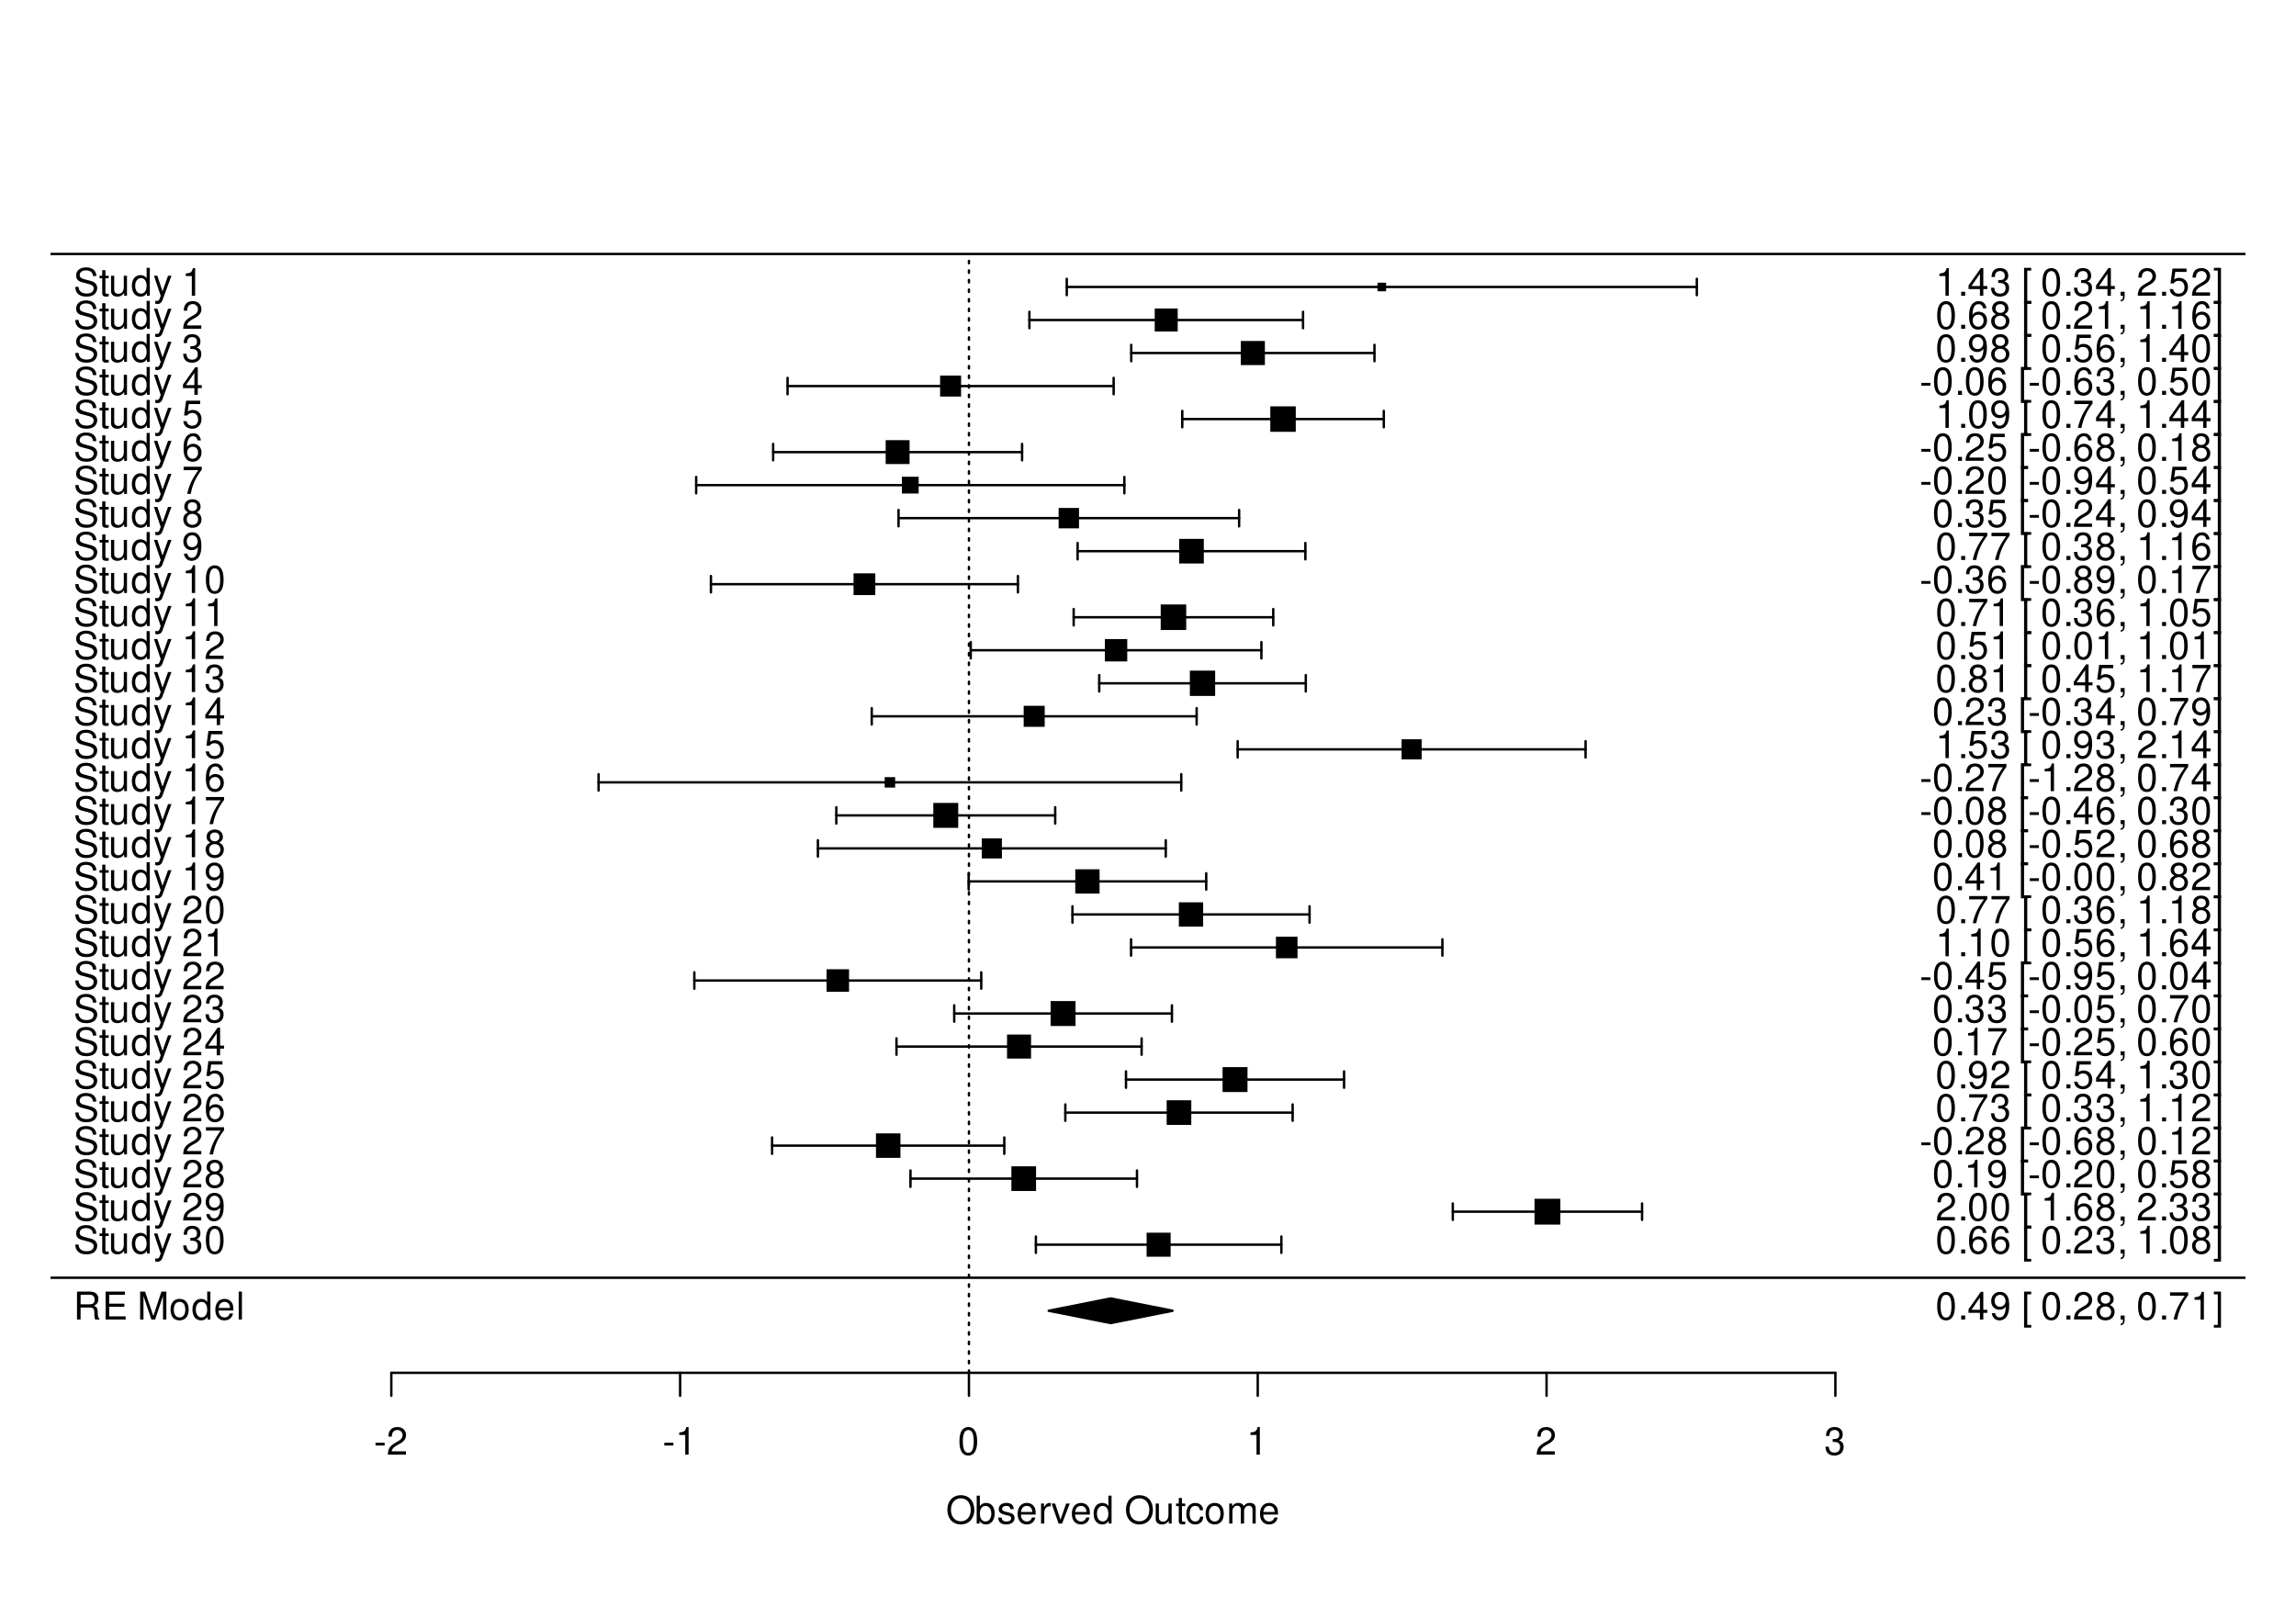 <?xml version="1.0" encoding="UTF-8"?>
<svg xmlns="http://www.w3.org/2000/svg" xmlns:xlink="http://www.w3.org/1999/xlink" width="720pt" height="504pt" viewBox="0 0 720 504" version="1.1">
<defs>
<g>
<symbol overflow="visible" id="glyph0-0">
<path style="stroke:none;" d=""/>
</symbol>
<symbol overflow="visible" id="glyph0-1">
<path style="stroke:none;" d="M 2.234 -3.766 L 5.109 -3.766 C 6.109 -3.766 6.547 -3.281 6.547 -2.203 L 6.547 -1.422 C 6.547 -0.891 6.641 -0.359 6.797 0 L 8.141 0 L 8.141 -0.281 C 7.734 -0.562 7.641 -0.875 7.625 -2.047 C 7.609 -3.484 7.375 -3.906 6.438 -4.312 C 7.422 -4.812 7.812 -5.406 7.812 -6.406 C 7.812 -7.922 6.875 -8.75 5.141 -8.75 L 1.109 -8.75 L 1.109 0 L 2.234 0 Z M 2.234 -4.75 L 2.234 -7.766 L 4.938 -7.766 C 5.562 -7.766 5.922 -7.672 6.188 -7.422 C 6.484 -7.172 6.641 -6.781 6.641 -6.266 C 6.641 -5.219 6.125 -4.75 4.938 -4.75 Z M 2.234 -4.75 "/>
</symbol>
<symbol overflow="visible" id="glyph0-2">
<path style="stroke:none;" d="M 2.203 -3.984 L 6.953 -3.984 L 6.953 -4.969 L 2.203 -4.969 L 2.203 -7.766 L 7.141 -7.766 L 7.141 -8.75 L 1.078 -8.75 L 1.078 0 L 7.359 0 L 7.359 -0.984 L 2.203 -0.984 Z M 2.203 -3.984 "/>
</symbol>
<symbol overflow="visible" id="glyph0-3">
<path style="stroke:none;" d=""/>
</symbol>
<symbol overflow="visible" id="glyph0-4">
<path style="stroke:none;" d="M 5.609 0 L 8.078 -7.328 L 8.078 0 L 9.125 0 L 9.125 -8.75 L 7.578 -8.75 L 5.047 -1.125 L 2.453 -8.75 L 0.906 -8.75 L 0.906 0 L 1.953 0 L 1.953 -7.328 L 4.438 0 Z M 5.609 0 "/>
</symbol>
<symbol overflow="visible" id="glyph0-5">
<path style="stroke:none;" d="M 3.266 -6.469 C 1.484 -6.469 0.438 -5.203 0.438 -3.094 C 0.438 -0.969 1.484 0.281 3.281 0.281 C 5.047 0.281 6.125 -0.984 6.125 -3.047 C 6.125 -5.234 5.094 -6.469 3.266 -6.469 Z M 3.281 -5.547 C 4.406 -5.547 5.078 -4.625 5.078 -3.062 C 5.078 -1.578 4.375 -0.641 3.281 -0.641 C 2.156 -0.641 1.469 -1.578 1.469 -3.094 C 1.469 -4.625 2.156 -5.547 3.281 -5.547 Z M 3.281 -5.547 "/>
</symbol>
<symbol overflow="visible" id="glyph0-6">
<path style="stroke:none;" d="M 5.938 -8.75 L 4.938 -8.75 L 4.938 -5.5 C 4.531 -6.125 3.859 -6.469 3.016 -6.469 C 1.375 -6.469 0.312 -5.156 0.312 -3.156 C 0.312 -1.031 1.344 0.281 3.047 0.281 C 3.906 0.281 4.516 -0.047 5.047 -0.828 L 5.047 0 L 5.938 0 Z M 3.188 -5.531 C 4.266 -5.531 4.938 -4.578 4.938 -3.078 C 4.938 -1.625 4.25 -0.656 3.188 -0.656 C 2.094 -0.656 1.359 -1.625 1.359 -3.094 C 1.359 -4.562 2.094 -5.531 3.188 -5.531 Z M 3.188 -5.531 "/>
</symbol>
<symbol overflow="visible" id="glyph0-7">
<path style="stroke:none;" d="M 6.156 -2.812 C 6.156 -3.766 6.078 -4.344 5.906 -4.812 C 5.5 -5.844 4.531 -6.469 3.359 -6.469 C 1.609 -6.469 0.484 -5.141 0.484 -3.062 C 0.484 -0.984 1.562 0.281 3.344 0.281 C 4.781 0.281 5.766 -0.547 6.031 -1.906 L 5.016 -1.906 C 4.734 -1.078 4.172 -0.641 3.375 -0.641 C 2.734 -0.641 2.203 -0.938 1.859 -1.469 C 1.625 -1.828 1.531 -2.188 1.531 -2.812 Z M 1.547 -3.625 C 1.625 -4.781 2.344 -5.547 3.344 -5.547 C 4.375 -5.547 5.078 -4.75 5.078 -3.625 Z M 1.547 -3.625 "/>
</symbol>
<symbol overflow="visible" id="glyph0-8">
<path style="stroke:none;" d="M 1.828 -8.75 L 0.812 -8.75 L 0.812 0 L 1.828 0 Z M 1.828 -8.75 "/>
</symbol>
<symbol overflow="visible" id="glyph0-9">
<path style="stroke:none;" d="M 3.406 -3.75 L 0.547 -3.75 L 0.547 -2.875 L 3.406 -2.875 Z M 3.406 -3.75 "/>
</symbol>
<symbol overflow="visible" id="glyph0-10">
<path style="stroke:none;" d="M 6.078 -1.047 L 1.594 -1.047 C 1.703 -1.766 2.094 -2.219 3.125 -2.859 L 4.328 -3.531 C 5.516 -4.188 6.125 -5.078 6.125 -6.141 C 6.125 -6.859 5.844 -7.531 5.344 -8 C 4.844 -8.453 4.219 -8.672 3.406 -8.672 C 2.328 -8.672 1.531 -8.297 1.062 -7.547 C 0.75 -7.094 0.625 -6.547 0.594 -5.672 L 1.656 -5.672 C 1.688 -6.266 1.766 -6.609 1.906 -6.906 C 2.188 -7.422 2.734 -7.75 3.375 -7.75 C 4.328 -7.75 5.047 -7.062 5.047 -6.125 C 5.047 -5.422 4.656 -4.828 3.906 -4.391 L 2.797 -3.75 C 1.016 -2.719 0.5 -1.906 0.406 -0.016 L 6.078 -0.016 Z M 6.078 -1.047 "/>
</symbol>
<symbol overflow="visible" id="glyph0-11">
<path style="stroke:none;" d="M 3.109 -6.188 L 3.109 0 L 4.156 0 L 4.156 -8.672 L 3.469 -8.672 C 3.094 -7.344 2.859 -7.156 1.219 -6.953 L 1.219 -6.188 Z M 3.109 -6.188 "/>
</symbol>
<symbol overflow="visible" id="glyph0-12">
<path style="stroke:none;" d="M 3.297 -8.672 C 2.516 -8.672 1.781 -8.312 1.344 -7.734 C 0.797 -6.953 0.516 -5.812 0.516 -4.203 C 0.516 -1.266 1.469 0.281 3.297 0.281 C 5.094 0.281 6.078 -1.266 6.078 -4.125 C 6.078 -5.812 5.812 -6.938 5.25 -7.734 C 4.812 -8.328 4.109 -8.672 3.297 -8.672 Z M 3.297 -7.734 C 4.438 -7.734 5 -6.578 5 -4.219 C 5 -1.75 4.453 -0.594 3.281 -0.594 C 2.156 -0.594 1.594 -1.797 1.594 -4.188 C 1.594 -6.578 2.156 -7.734 3.297 -7.734 Z M 3.297 -7.734 "/>
</symbol>
<symbol overflow="visible" id="glyph0-13">
<path style="stroke:none;" d="M 2.656 -4 L 3.234 -4 C 4.375 -4 4.984 -3.453 4.984 -2.406 C 4.984 -1.312 4.328 -0.656 3.234 -0.656 C 2.078 -0.656 1.516 -1.25 1.438 -2.516 L 0.391 -2.516 C 0.438 -1.828 0.547 -1.375 0.75 -0.984 C 1.203 -0.141 2.031 0.281 3.188 0.281 C 4.938 0.281 6.078 -0.781 6.078 -2.422 C 6.078 -3.531 5.656 -4.125 4.625 -4.484 C 5.422 -4.812 5.812 -5.406 5.812 -6.281 C 5.812 -7.781 4.844 -8.672 3.234 -8.672 C 1.516 -8.672 0.594 -7.719 0.562 -5.875 L 1.625 -5.875 C 1.625 -6.406 1.688 -6.703 1.812 -6.969 C 2.047 -7.469 2.578 -7.75 3.234 -7.75 C 4.172 -7.75 4.734 -7.188 4.734 -6.25 C 4.734 -5.641 4.531 -5.266 4.062 -5.062 C 3.766 -4.938 3.391 -4.891 2.656 -4.891 Z M 2.656 -4 "/>
</symbol>
<symbol overflow="visible" id="glyph0-14">
<path style="stroke:none;" d="M 4.672 -8.891 C 2.156 -8.891 0.453 -7.047 0.453 -4.312 C 0.453 -1.562 2.141 0.281 4.688 0.281 C 5.75 0.281 6.688 -0.047 7.391 -0.641 C 8.344 -1.453 8.906 -2.812 8.906 -4.234 C 8.906 -7.062 7.234 -8.891 4.672 -8.891 Z M 4.672 -7.906 C 6.562 -7.906 7.781 -6.484 7.781 -4.266 C 7.781 -2.141 6.531 -0.703 4.688 -0.703 C 2.812 -0.703 1.578 -2.141 1.578 -4.312 C 1.578 -6.469 2.812 -7.906 4.672 -7.906 Z M 4.672 -7.906 "/>
</symbol>
<symbol overflow="visible" id="glyph0-15">
<path style="stroke:none;" d="M 0.641 -8.75 L 0.641 0 L 1.547 0 L 1.547 -0.797 C 2.031 -0.078 2.656 0.281 3.547 0.281 C 5.203 0.281 6.281 -1.078 6.281 -3.172 C 6.281 -5.203 5.25 -6.469 3.594 -6.469 C 2.719 -6.469 2.109 -6.141 1.641 -5.438 L 1.641 -8.75 Z M 3.391 -5.531 C 4.516 -5.531 5.234 -4.562 5.234 -3.062 C 5.234 -1.625 4.484 -0.656 3.391 -0.656 C 2.328 -0.656 1.641 -1.625 1.641 -3.094 C 1.641 -4.578 2.328 -5.531 3.391 -5.531 Z M 3.391 -5.531 "/>
</symbol>
<symbol overflow="visible" id="glyph0-16">
<path style="stroke:none;" d="M 5.25 -4.531 C 5.25 -5.766 4.422 -6.469 2.969 -6.469 C 1.516 -6.469 0.562 -5.719 0.562 -4.547 C 0.562 -3.562 1.062 -3.094 2.562 -2.734 L 3.484 -2.516 C 4.188 -2.344 4.469 -2.094 4.469 -1.641 C 4.469 -1.047 3.875 -0.641 3 -0.641 C 2.453 -0.641 2 -0.797 1.75 -1.062 C 1.594 -1.25 1.531 -1.422 1.469 -1.875 L 0.406 -1.875 C 0.453 -0.422 1.266 0.281 2.922 0.281 C 4.5 0.281 5.516 -0.5 5.516 -1.719 C 5.516 -2.656 4.984 -3.172 3.734 -3.469 L 2.766 -3.703 C 1.953 -3.891 1.609 -4.156 1.609 -4.594 C 1.609 -5.188 2.125 -5.547 2.938 -5.547 C 3.75 -5.547 4.172 -5.203 4.203 -4.531 Z M 5.25 -4.531 "/>
</symbol>
<symbol overflow="visible" id="glyph0-17">
<path style="stroke:none;" d="M 0.828 -6.281 L 0.828 0 L 1.844 0 L 1.844 -3.266 C 1.844 -4.781 2.469 -5.453 3.859 -5.406 L 3.859 -6.438 C 3.688 -6.453 3.594 -6.469 3.469 -6.469 C 2.812 -6.469 2.328 -6.078 1.75 -5.141 L 1.75 -6.281 Z M 0.828 -6.281 "/>
</symbol>
<symbol overflow="visible" id="glyph0-18">
<path style="stroke:none;" d="M 3.422 0 L 5.828 -6.281 L 4.703 -6.281 L 2.922 -1.188 L 1.25 -6.281 L 0.125 -6.281 L 2.328 0 Z M 3.422 0 "/>
</symbol>
<symbol overflow="visible" id="glyph0-19">
<path style="stroke:none;" d="M 5.781 0 L 5.781 -6.281 L 4.781 -6.281 L 4.781 -2.719 C 4.781 -1.438 4.109 -0.594 3.078 -0.594 C 2.281 -0.594 1.781 -1.078 1.781 -1.844 L 1.781 -6.281 L 0.781 -6.281 L 0.781 -1.438 C 0.781 -0.391 1.562 0.281 2.781 0.281 C 3.703 0.281 4.297 -0.047 4.891 -0.875 L 4.891 0 Z M 5.781 0 "/>
</symbol>
<symbol overflow="visible" id="glyph0-20">
<path style="stroke:none;" d="M 3.047 -6.281 L 2.016 -6.281 L 2.016 -8.016 L 1.016 -8.016 L 1.016 -6.281 L 0.172 -6.281 L 0.172 -5.469 L 1.016 -5.469 L 1.016 -0.719 C 1.016 -0.078 1.453 0.281 2.234 0.281 C 2.5 0.281 2.719 0.25 3.047 0.188 L 3.047 -0.641 C 2.906 -0.609 2.766 -0.594 2.562 -0.594 C 2.141 -0.594 2.016 -0.719 2.016 -1.156 L 2.016 -5.469 L 3.047 -5.469 Z M 3.047 -6.281 "/>
</symbol>
<symbol overflow="visible" id="glyph0-21">
<path style="stroke:none;" d="M 5.656 -4.172 C 5.609 -4.781 5.469 -5.188 5.234 -5.531 C 4.797 -6.125 4.047 -6.469 3.172 -6.469 C 1.469 -6.469 0.375 -5.125 0.375 -3.031 C 0.375 -1.016 1.453 0.281 3.156 0.281 C 4.656 0.281 5.609 -0.625 5.719 -2.156 L 4.719 -2.156 C 4.547 -1.156 4.031 -0.641 3.188 -0.641 C 2.078 -0.641 1.422 -1.547 1.422 -3.031 C 1.422 -4.609 2.062 -5.547 3.156 -5.547 C 4 -5.547 4.531 -5.047 4.641 -4.172 Z M 5.656 -4.172 "/>
</symbol>
<symbol overflow="visible" id="glyph0-22">
<path style="stroke:none;" d="M 0.844 -6.281 L 0.844 0 L 1.844 0 L 1.844 -3.953 C 1.844 -4.859 2.516 -5.594 3.328 -5.594 C 4.062 -5.594 4.484 -5.141 4.484 -4.328 L 4.484 0 L 5.5 0 L 5.5 -3.953 C 5.5 -4.859 6.156 -5.594 6.969 -5.594 C 7.703 -5.594 8.141 -5.125 8.141 -4.328 L 8.141 0 L 9.141 0 L 9.141 -4.719 C 9.141 -5.844 8.5 -6.469 7.312 -6.469 C 6.484 -6.469 5.969 -6.219 5.391 -5.516 C 5.016 -6.188 4.516 -6.469 3.703 -6.469 C 2.859 -6.469 2.297 -6.156 1.766 -5.406 L 1.766 -6.281 Z M 0.844 -6.281 "/>
</symbol>
<symbol overflow="visible" id="glyph0-23">
<path style="stroke:none;" d="M 7.156 -6.188 C 7.156 -6.781 7.109 -6.953 6.922 -7.359 C 6.438 -8.359 5.422 -8.891 3.953 -8.891 C 2.031 -8.891 0.844 -7.906 0.844 -6.328 C 0.844 -5.25 1.406 -4.578 2.562 -4.281 L 4.734 -3.703 C 5.844 -3.422 6.344 -2.969 6.344 -2.297 C 6.344 -1.828 6.078 -1.344 5.719 -1.078 C 5.359 -0.828 4.812 -0.703 4.109 -0.703 C 3.141 -0.703 2.516 -0.938 2.094 -1.438 C 1.766 -1.828 1.625 -2.25 1.625 -2.781 L 0.578 -2.781 C 0.594 -1.984 0.75 -1.453 1.094 -0.969 C 1.688 -0.141 2.703 0.281 4.031 0.281 C 5.078 0.281 5.922 0.031 6.484 -0.391 C 7.078 -0.859 7.453 -1.641 7.453 -2.406 C 7.453 -3.484 6.781 -4.266 5.594 -4.594 L 3.391 -5.188 C 2.344 -5.469 1.953 -5.812 1.953 -6.484 C 1.953 -7.375 2.734 -7.953 3.906 -7.953 C 5.297 -7.953 6.078 -7.328 6.094 -6.188 Z M 7.156 -6.188 "/>
</symbol>
<symbol overflow="visible" id="glyph0-24">
<path style="stroke:none;" d="M 4.656 -6.281 L 2.922 -1.391 L 1.312 -6.281 L 0.234 -6.281 L 2.359 0.031 L 1.984 1.016 C 1.812 1.469 1.594 1.625 1.172 1.625 C 1.016 1.625 0.859 1.609 0.641 1.562 L 0.641 2.453 C 0.859 2.562 1.062 2.609 1.312 2.609 C 1.641 2.609 1.984 2.516 2.25 2.312 C 2.562 2.094 2.75 1.828 2.938 1.312 L 5.734 -6.281 Z M 4.656 -6.281 "/>
</symbol>
<symbol overflow="visible" id="glyph0-25">
<path style="stroke:none;" d="M 0.641 -1.984 C 0.844 -0.562 1.75 0.281 3.047 0.281 C 4 0.281 4.844 -0.188 5.344 -0.953 C 5.875 -1.812 6.109 -2.875 6.109 -4.438 C 6.109 -5.906 5.891 -6.828 5.391 -7.594 C 4.922 -8.297 4.172 -8.672 3.234 -8.672 C 1.625 -8.672 0.453 -7.469 0.453 -5.781 C 0.453 -4.188 1.531 -3.062 3.078 -3.062 C 3.875 -3.062 4.469 -3.344 5.016 -4.016 C 5 -1.844 4.328 -0.656 3.125 -0.656 C 2.375 -0.656 1.859 -1.141 1.688 -1.984 Z M 3.234 -7.75 C 4.219 -7.75 4.953 -6.922 4.953 -5.812 C 4.953 -4.734 4.234 -4 3.188 -4 C 2.172 -4 1.531 -4.719 1.531 -5.875 C 1.531 -6.953 2.25 -7.75 3.234 -7.75 Z M 3.234 -7.75 "/>
</symbol>
<symbol overflow="visible" id="glyph0-26">
<path style="stroke:none;" d="M 4.688 -4.578 C 5.578 -5.109 5.859 -5.547 5.859 -6.359 C 5.859 -7.734 4.812 -8.672 3.297 -8.672 C 1.797 -8.672 0.75 -7.734 0.75 -6.375 C 0.75 -5.547 1.016 -5.125 1.891 -4.578 C 0.922 -4.078 0.438 -3.375 0.438 -2.406 C 0.438 -0.828 1.609 0.281 3.297 0.281 C 4.984 0.281 6.156 -0.828 6.156 -2.406 C 6.156 -3.375 5.672 -4.078 4.688 -4.578 Z M 3.297 -7.734 C 4.203 -7.734 4.781 -7.203 4.781 -6.344 C 4.781 -5.516 4.188 -4.984 3.297 -4.984 C 2.406 -4.984 1.828 -5.516 1.828 -6.359 C 1.828 -7.203 2.406 -7.734 3.297 -7.734 Z M 3.297 -4.094 C 4.359 -4.094 5.078 -3.391 5.078 -2.391 C 5.078 -1.344 4.375 -0.656 3.281 -0.656 C 2.25 -0.656 1.531 -1.375 1.531 -2.375 C 1.531 -3.406 2.234 -4.094 3.297 -4.094 Z M 3.297 -4.094 "/>
</symbol>
<symbol overflow="visible" id="glyph0-27">
<path style="stroke:none;" d="M 6.234 -8.516 L 0.547 -8.516 L 0.547 -7.469 L 5.141 -7.469 C 3.125 -4.578 2.297 -2.797 1.656 0 L 2.781 0 C 3.25 -2.719 4.312 -5.062 6.234 -7.625 Z M 6.234 -8.516 "/>
</symbol>
<symbol overflow="visible" id="glyph0-28">
<path style="stroke:none;" d="M 5.969 -6.422 C 5.766 -7.844 4.859 -8.672 3.562 -8.672 C 2.625 -8.672 1.781 -8.219 1.281 -7.438 C 0.75 -6.594 0.516 -5.531 0.516 -3.953 C 0.516 -2.5 0.719 -1.578 1.234 -0.797 C 1.688 -0.094 2.438 0.281 3.375 0.281 C 4.984 0.281 6.156 -0.938 6.156 -2.625 C 6.156 -4.219 5.078 -5.359 3.547 -5.359 C 2.719 -5.359 2.047 -5.047 1.594 -4.406 C 1.609 -6.547 2.281 -7.734 3.484 -7.734 C 4.234 -7.734 4.75 -7.266 4.922 -6.422 Z M 3.422 -4.422 C 4.438 -4.422 5.078 -3.703 5.078 -2.547 C 5.078 -1.453 4.359 -0.656 3.391 -0.656 C 2.406 -0.656 1.656 -1.484 1.656 -2.594 C 1.656 -3.672 2.375 -4.422 3.422 -4.422 Z M 3.422 -4.422 "/>
</symbol>
<symbol overflow="visible" id="glyph0-29">
<path style="stroke:none;" d="M 5.719 -8.516 L 1.312 -8.516 L 0.688 -3.875 L 1.656 -3.875 C 2.141 -4.469 2.562 -4.672 3.234 -4.672 C 4.375 -4.672 5.078 -3.891 5.078 -2.625 C 5.078 -1.406 4.375 -0.656 3.219 -0.656 C 2.297 -0.656 1.734 -1.125 1.469 -2.094 L 0.422 -2.094 C 0.562 -1.391 0.688 -1.062 0.938 -0.75 C 1.422 -0.094 2.281 0.281 3.234 0.281 C 4.953 0.281 6.156 -0.969 6.156 -2.766 C 6.156 -4.453 5.047 -5.609 3.406 -5.609 C 2.812 -5.609 2.328 -5.453 1.844 -5.094 L 2.172 -7.469 L 5.719 -7.469 Z M 5.719 -8.516 "/>
</symbol>
<symbol overflow="visible" id="glyph0-30">
<path style="stroke:none;" d="M 3.922 -2.094 L 3.922 0 L 4.984 0 L 4.984 -2.094 L 6.234 -2.094 L 6.234 -3.047 L 4.984 -3.047 L 4.984 -8.672 L 4.203 -8.672 L 0.344 -3.219 L 0.344 -2.094 Z M 3.922 -3.047 L 1.266 -3.047 L 3.922 -6.875 Z M 3.922 -3.047 "/>
</symbol>
<symbol overflow="visible" id="glyph0-31">
<path style="stroke:none;" d="M 2.297 -1.25 L 1.047 -1.25 L 1.047 0 L 2.297 0 Z M 2.297 -1.25 "/>
</symbol>
<symbol overflow="visible" id="glyph0-32">
<path style="stroke:none;" d="M 3 -8.75 L 0.766 -8.75 L 0.766 2.547 L 3 2.547 L 3 1.688 L 1.766 1.688 L 1.766 -7.891 L 3 -7.891 Z M 3 -8.75 "/>
</symbol>
<symbol overflow="visible" id="glyph0-33">
<path style="stroke:none;" d="M 1.047 -1.25 L 1.047 0 L 1.766 0 L 1.766 0.219 C 1.766 1.047 1.609 1.281 1.047 1.312 L 1.047 1.766 C 1.844 1.781 2.297 1.219 2.297 0.188 L 2.297 -1.25 Z M 1.047 -1.25 "/>
</symbol>
<symbol overflow="visible" id="glyph0-34">
<path style="stroke:none;" d="M 0.281 2.547 L 2.516 2.547 L 2.516 -8.75 L 0.281 -8.75 L 0.281 -7.891 L 1.516 -7.891 L 1.516 1.688 L 0.281 1.688 Z M 0.281 2.547 "/>
</symbol>
</g>
<clipPath id="clip1">
  <path d="M 15.84 79 L 704.16 79 L 704.16 81 L 15.84 81 Z M 15.84 79 "/>
</clipPath>
<clipPath id="clip2">
  <path d="M 303 79 L 305 79 L 305 430.562 L 303 430.562 Z M 303 79 "/>
</clipPath>
<clipPath id="clip3">
  <path d="M 15.84 400 L 704.16 400 L 704.16 402 L 15.84 402 Z M 15.84 400 "/>
</clipPath>
</defs>
<g id="surface235">
<rect x="0" y="0" width="720" height="504" style="fill:rgb(100%,100%,100%);fill-opacity:1;stroke:none;"/>
<g clip-path="url(#clip1)" clip-rule="nonzero">
<path style="fill:none;stroke-width:0.75;stroke-linecap:round;stroke-linejoin:round;stroke:rgb(0%,0%,0%);stroke-opacity:1;stroke-miterlimit:10;" d="M 15.84 79.648 L 704.16 79.648 "/>
</g>
<g clip-path="url(#clip2)" clip-rule="nonzero">
<path style="fill:none;stroke-width:0.75;stroke-linecap:round;stroke-linejoin:round;stroke:rgb(0%,0%,0%);stroke-opacity:1;stroke-dasharray:0.75,2.25;stroke-miterlimit:10;" d="M 303.848 430.559 L 303.848 79.648 "/>
</g>
<path style="fill-rule:nonzero;fill:rgb(0%,0%,0%);fill-opacity:1;stroke-width:0.75;stroke-linecap:round;stroke-linejoin:round;stroke:rgb(0%,0%,0%);stroke-opacity:1;stroke-miterlimit:10;" d="M 328.863 411.09 L 348.289 407.23 L 367.715 411.09 L 348.289 414.945 Z M 328.863 411.09 "/>
<g style="fill:rgb(0%,0%,0%);fill-opacity:1;">
  <use xlink:href="#glyph0-1" x="23.039" y="413.834"/>
  <use xlink:href="#glyph0-2" x="32.039" y="413.834"/>
  <use xlink:href="#glyph0-3" x="40.039" y="413.834"/>
  <use xlink:href="#glyph0-4" x="43.039" y="413.834"/>
  <use xlink:href="#glyph0-5" x="53.039" y="413.834"/>
  <use xlink:href="#glyph0-6" x="60.039" y="413.834"/>
  <use xlink:href="#glyph0-7" x="67.039" y="413.834"/>
  <use xlink:href="#glyph0-8" x="74.039" y="413.834"/>
</g>
<path style="fill:none;stroke-width:0.75;stroke-linecap:round;stroke-linejoin:round;stroke:rgb(0%,0%,0%);stroke-opacity:1;stroke-miterlimit:10;" d="M 122.711 430.559 L 575.555 430.559 "/>
<path style="fill:none;stroke-width:0.75;stroke-linecap:round;stroke-linejoin:round;stroke:rgb(0%,0%,0%);stroke-opacity:1;stroke-miterlimit:10;" d="M 122.711 430.559 L 122.711 437.762 "/>
<path style="fill:none;stroke-width:0.75;stroke-linecap:round;stroke-linejoin:round;stroke:rgb(0%,0%,0%);stroke-opacity:1;stroke-miterlimit:10;" d="M 213.277 430.559 L 213.277 437.762 "/>
<path style="fill:none;stroke-width:0.75;stroke-linecap:round;stroke-linejoin:round;stroke:rgb(0%,0%,0%);stroke-opacity:1;stroke-miterlimit:10;" d="M 303.848 430.559 L 303.848 437.762 "/>
<path style="fill:none;stroke-width:0.75;stroke-linecap:round;stroke-linejoin:round;stroke:rgb(0%,0%,0%);stroke-opacity:1;stroke-miterlimit:10;" d="M 394.414 430.559 L 394.414 437.762 "/>
<path style="fill:none;stroke-width:0.75;stroke-linecap:round;stroke-linejoin:round;stroke:rgb(0%,0%,0%);stroke-opacity:1;stroke-miterlimit:10;" d="M 484.984 430.559 L 484.984 437.762 "/>
<path style="fill:none;stroke-width:0.75;stroke-linecap:round;stroke-linejoin:round;stroke:rgb(0%,0%,0%);stroke-opacity:1;stroke-miterlimit:10;" d="M 575.555 430.559 L 575.555 437.762 "/>
<g style="fill:rgb(0%,0%,0%);fill-opacity:1;">
  <use xlink:href="#glyph0-9" x="117.211" y="456.229"/>
  <use xlink:href="#glyph0-10" x="121.211" y="456.229"/>
</g>
<g style="fill:rgb(0%,0%,0%);fill-opacity:1;">
  <use xlink:href="#glyph0-9" x="207.777" y="456.229"/>
  <use xlink:href="#glyph0-11" x="211.777" y="456.229"/>
</g>
<g style="fill:rgb(0%,0%,0%);fill-opacity:1;">
  <use xlink:href="#glyph0-12" x="300.348" y="456.229"/>
</g>
<g style="fill:rgb(0%,0%,0%);fill-opacity:1;">
  <use xlink:href="#glyph0-11" x="390.914" y="456.229"/>
</g>
<g style="fill:rgb(0%,0%,0%);fill-opacity:1;">
  <use xlink:href="#glyph0-10" x="481.484" y="456.229"/>
</g>
<g style="fill:rgb(0%,0%,0%);fill-opacity:1;">
  <use xlink:href="#glyph0-13" x="572.055" y="456.229"/>
</g>
<g style="fill:rgb(0%,0%,0%);fill-opacity:1;">
  <use xlink:href="#glyph0-14" x="296.633" y="477.826"/>
  <use xlink:href="#glyph0-15" x="305.633" y="477.826"/>
  <use xlink:href="#glyph0-16" x="312.633" y="477.826"/>
  <use xlink:href="#glyph0-7" x="318.633" y="477.826"/>
  <use xlink:href="#glyph0-17" x="325.633" y="477.826"/>
  <use xlink:href="#glyph0-18" x="329.633" y="477.826"/>
  <use xlink:href="#glyph0-7" x="335.633" y="477.826"/>
  <use xlink:href="#glyph0-6" x="342.633" y="477.826"/>
  <use xlink:href="#glyph0-3" x="349.633" y="477.826"/>
  <use xlink:href="#glyph0-14" x="352.633" y="477.826"/>
  <use xlink:href="#glyph0-19" x="361.633" y="477.826"/>
  <use xlink:href="#glyph0-20" x="368.633" y="477.826"/>
  <use xlink:href="#glyph0-21" x="371.633" y="477.826"/>
  <use xlink:href="#glyph0-5" x="377.633" y="477.826"/>
  <use xlink:href="#glyph0-22" x="384.633" y="477.826"/>
  <use xlink:href="#glyph0-7" x="394.633" y="477.826"/>
</g>
<path style="fill:none;stroke-width:0.75;stroke-linecap:round;stroke-linejoin:round;stroke:rgb(0%,0%,0%);stroke-opacity:1;stroke-miterlimit:10;" d="M 324.84 390.371 L 401.82 390.371 "/>
<path style="fill:none;stroke-width:0.75;stroke-linecap:round;stroke-linejoin:round;stroke:rgb(0%,0%,0%);stroke-opacity:1;stroke-miterlimit:10;" d="M 324.84 392.945 L 324.84 387.801 "/>
<path style="fill:none;stroke-width:0.75;stroke-linecap:round;stroke-linejoin:round;stroke:rgb(0%,0%,0%);stroke-opacity:1;stroke-miterlimit:10;" d="M 401.82 392.945 L 401.82 387.801 "/>
<path style="fill:none;stroke-width:0.75;stroke-linecap:round;stroke-linejoin:round;stroke:rgb(0%,0%,0%);stroke-opacity:1;stroke-miterlimit:10;" d="M 455.582 380.016 L 514.934 380.016 "/>
<path style="fill:none;stroke-width:0.75;stroke-linecap:round;stroke-linejoin:round;stroke:rgb(0%,0%,0%);stroke-opacity:1;stroke-miterlimit:10;" d="M 455.582 382.59 L 455.582 377.441 "/>
<path style="fill:none;stroke-width:0.75;stroke-linecap:round;stroke-linejoin:round;stroke:rgb(0%,0%,0%);stroke-opacity:1;stroke-miterlimit:10;" d="M 514.934 382.59 L 514.934 377.441 "/>
<path style="fill:none;stroke-width:0.75;stroke-linecap:round;stroke-linejoin:round;stroke:rgb(0%,0%,0%);stroke-opacity:1;stroke-miterlimit:10;" d="M 285.516 369.656 L 356.543 369.656 "/>
<path style="fill:none;stroke-width:0.75;stroke-linecap:round;stroke-linejoin:round;stroke:rgb(0%,0%,0%);stroke-opacity:1;stroke-miterlimit:10;" d="M 285.516 372.23 L 285.516 367.086 "/>
<path style="fill:none;stroke-width:0.75;stroke-linecap:round;stroke-linejoin:round;stroke:rgb(0%,0%,0%);stroke-opacity:1;stroke-miterlimit:10;" d="M 356.543 372.23 L 356.543 367.086 "/>
<path style="fill:none;stroke-width:0.75;stroke-linecap:round;stroke-linejoin:round;stroke:rgb(0%,0%,0%);stroke-opacity:1;stroke-miterlimit:10;" d="M 242.121 359.301 L 314.934 359.301 "/>
<path style="fill:none;stroke-width:0.75;stroke-linecap:round;stroke-linejoin:round;stroke:rgb(0%,0%,0%);stroke-opacity:1;stroke-miterlimit:10;" d="M 242.121 361.875 L 242.121 356.727 "/>
<path style="fill:none;stroke-width:0.75;stroke-linecap:round;stroke-linejoin:round;stroke:rgb(0%,0%,0%);stroke-opacity:1;stroke-miterlimit:10;" d="M 314.934 361.875 L 314.934 356.727 "/>
<path style="fill:none;stroke-width:0.75;stroke-linecap:round;stroke-linejoin:round;stroke:rgb(0%,0%,0%);stroke-opacity:1;stroke-miterlimit:10;" d="M 334.074 348.941 L 405.355 348.941 "/>
<path style="fill:none;stroke-width:0.75;stroke-linecap:round;stroke-linejoin:round;stroke:rgb(0%,0%,0%);stroke-opacity:1;stroke-miterlimit:10;" d="M 334.074 351.516 L 334.074 346.371 "/>
<path style="fill:none;stroke-width:0.75;stroke-linecap:round;stroke-linejoin:round;stroke:rgb(0%,0%,0%);stroke-opacity:1;stroke-miterlimit:10;" d="M 405.355 351.516 L 405.355 346.371 "/>
<path style="fill:none;stroke-width:0.75;stroke-linecap:round;stroke-linejoin:round;stroke:rgb(0%,0%,0%);stroke-opacity:1;stroke-miterlimit:10;" d="M 353.098 338.586 L 421.484 338.586 "/>
<path style="fill:none;stroke-width:0.75;stroke-linecap:round;stroke-linejoin:round;stroke:rgb(0%,0%,0%);stroke-opacity:1;stroke-miterlimit:10;" d="M 353.098 341.16 L 353.098 336.012 "/>
<path style="fill:none;stroke-width:0.75;stroke-linecap:round;stroke-linejoin:round;stroke:rgb(0%,0%,0%);stroke-opacity:1;stroke-miterlimit:10;" d="M 421.484 341.16 L 421.484 336.012 "/>
<path style="fill:none;stroke-width:0.75;stroke-linecap:round;stroke-linejoin:round;stroke:rgb(0%,0%,0%);stroke-opacity:1;stroke-miterlimit:10;" d="M 281.129 328.227 L 357.996 328.227 "/>
<path style="fill:none;stroke-width:0.75;stroke-linecap:round;stroke-linejoin:round;stroke:rgb(0%,0%,0%);stroke-opacity:1;stroke-miterlimit:10;" d="M 281.129 330.801 L 281.129 325.656 "/>
<path style="fill:none;stroke-width:0.75;stroke-linecap:round;stroke-linejoin:round;stroke:rgb(0%,0%,0%);stroke-opacity:1;stroke-miterlimit:10;" d="M 357.996 330.801 L 357.996 325.656 "/>
<path style="fill:none;stroke-width:0.75;stroke-linecap:round;stroke-linejoin:round;stroke:rgb(0%,0%,0%);stroke-opacity:1;stroke-miterlimit:10;" d="M 299.238 317.871 L 367.5 317.871 "/>
<path style="fill:none;stroke-width:0.75;stroke-linecap:round;stroke-linejoin:round;stroke:rgb(0%,0%,0%);stroke-opacity:1;stroke-miterlimit:10;" d="M 299.238 320.441 L 299.238 315.297 "/>
<path style="fill:none;stroke-width:0.75;stroke-linecap:round;stroke-linejoin:round;stroke:rgb(0%,0%,0%);stroke-opacity:1;stroke-miterlimit:10;" d="M 367.5 320.441 L 367.5 315.297 "/>
<path style="fill:none;stroke-width:0.75;stroke-linecap:round;stroke-linejoin:round;stroke:rgb(0%,0%,0%);stroke-opacity:1;stroke-miterlimit:10;" d="M 217.738 307.512 L 307.707 307.512 "/>
<path style="fill:none;stroke-width:0.75;stroke-linecap:round;stroke-linejoin:round;stroke:rgb(0%,0%,0%);stroke-opacity:1;stroke-miterlimit:10;" d="M 217.738 310.086 L 217.738 304.941 "/>
<path style="fill:none;stroke-width:0.75;stroke-linecap:round;stroke-linejoin:round;stroke:rgb(0%,0%,0%);stroke-opacity:1;stroke-miterlimit:10;" d="M 307.707 310.086 L 307.707 304.941 "/>
<path style="fill:none;stroke-width:0.75;stroke-linecap:round;stroke-linejoin:round;stroke:rgb(0%,0%,0%);stroke-opacity:1;stroke-miterlimit:10;" d="M 354.691 297.156 L 452.316 297.156 "/>
<path style="fill:none;stroke-width:0.75;stroke-linecap:round;stroke-linejoin:round;stroke:rgb(0%,0%,0%);stroke-opacity:1;stroke-miterlimit:10;" d="M 354.691 299.727 L 354.691 294.582 "/>
<path style="fill:none;stroke-width:0.75;stroke-linecap:round;stroke-linejoin:round;stroke:rgb(0%,0%,0%);stroke-opacity:1;stroke-miterlimit:10;" d="M 452.316 299.727 L 452.316 294.582 "/>
<path style="fill:none;stroke-width:0.75;stroke-linecap:round;stroke-linejoin:round;stroke:rgb(0%,0%,0%);stroke-opacity:1;stroke-miterlimit:10;" d="M 336.305 286.797 L 410.66 286.797 "/>
<path style="fill:none;stroke-width:0.75;stroke-linecap:round;stroke-linejoin:round;stroke:rgb(0%,0%,0%);stroke-opacity:1;stroke-miterlimit:10;" d="M 336.305 289.371 L 336.305 284.227 "/>
<path style="fill:none;stroke-width:0.75;stroke-linecap:round;stroke-linejoin:round;stroke:rgb(0%,0%,0%);stroke-opacity:1;stroke-miterlimit:10;" d="M 410.66 289.371 L 410.66 284.227 "/>
<path style="fill:none;stroke-width:0.75;stroke-linecap:round;stroke-linejoin:round;stroke:rgb(0%,0%,0%);stroke-opacity:1;stroke-miterlimit:10;" d="M 303.754 276.441 L 378.254 276.441 "/>
<path style="fill:none;stroke-width:0.75;stroke-linecap:round;stroke-linejoin:round;stroke:rgb(0%,0%,0%);stroke-opacity:1;stroke-miterlimit:10;" d="M 303.754 279.012 L 303.754 273.867 "/>
<path style="fill:none;stroke-width:0.75;stroke-linecap:round;stroke-linejoin:round;stroke:rgb(0%,0%,0%);stroke-opacity:1;stroke-miterlimit:10;" d="M 378.254 279.012 L 378.254 273.867 "/>
<path style="fill:none;stroke-width:0.75;stroke-linecap:round;stroke-linejoin:round;stroke:rgb(0%,0%,0%);stroke-opacity:1;stroke-miterlimit:10;" d="M 256.488 266.082 L 365.57 266.082 "/>
<path style="fill:none;stroke-width:0.75;stroke-linecap:round;stroke-linejoin:round;stroke:rgb(0%,0%,0%);stroke-opacity:1;stroke-miterlimit:10;" d="M 256.488 268.656 L 256.488 263.512 "/>
<path style="fill:none;stroke-width:0.75;stroke-linecap:round;stroke-linejoin:round;stroke:rgb(0%,0%,0%);stroke-opacity:1;stroke-miterlimit:10;" d="M 365.57 268.656 L 365.57 263.512 "/>
<path style="fill:none;stroke-width:0.75;stroke-linecap:round;stroke-linejoin:round;stroke:rgb(0%,0%,0%);stroke-opacity:1;stroke-miterlimit:10;" d="M 262.258 255.727 L 330.902 255.727 "/>
<path style="fill:none;stroke-width:0.75;stroke-linecap:round;stroke-linejoin:round;stroke:rgb(0%,0%,0%);stroke-opacity:1;stroke-miterlimit:10;" d="M 262.258 258.297 L 262.258 253.152 "/>
<path style="fill:none;stroke-width:0.75;stroke-linecap:round;stroke-linejoin:round;stroke:rgb(0%,0%,0%);stroke-opacity:1;stroke-miterlimit:10;" d="M 330.902 258.297 L 330.902 253.152 "/>
<path style="fill:none;stroke-width:0.75;stroke-linecap:round;stroke-linejoin:round;stroke:rgb(0%,0%,0%);stroke-opacity:1;stroke-miterlimit:10;" d="M 187.707 245.367 L 370.43 245.367 "/>
<path style="fill:none;stroke-width:0.75;stroke-linecap:round;stroke-linejoin:round;stroke:rgb(0%,0%,0%);stroke-opacity:1;stroke-miterlimit:10;" d="M 187.707 247.941 L 187.707 242.797 "/>
<path style="fill:none;stroke-width:0.75;stroke-linecap:round;stroke-linejoin:round;stroke:rgb(0%,0%,0%);stroke-opacity:1;stroke-miterlimit:10;" d="M 370.43 247.941 L 370.43 242.797 "/>
<path style="fill:none;stroke-width:0.75;stroke-linecap:round;stroke-linejoin:round;stroke:rgb(0%,0%,0%);stroke-opacity:1;stroke-miterlimit:10;" d="M 388.117 235.012 L 497.219 235.012 "/>
<path style="fill:none;stroke-width:0.75;stroke-linecap:round;stroke-linejoin:round;stroke:rgb(0%,0%,0%);stroke-opacity:1;stroke-miterlimit:10;" d="M 388.117 237.582 L 388.117 232.438 "/>
<path style="fill:none;stroke-width:0.75;stroke-linecap:round;stroke-linejoin:round;stroke:rgb(0%,0%,0%);stroke-opacity:1;stroke-miterlimit:10;" d="M 497.219 237.582 L 497.219 232.438 "/>
<path style="fill:none;stroke-width:0.75;stroke-linecap:round;stroke-linejoin:round;stroke:rgb(0%,0%,0%);stroke-opacity:1;stroke-miterlimit:10;" d="M 273.371 224.652 L 375.254 224.652 "/>
<path style="fill:none;stroke-width:0.75;stroke-linecap:round;stroke-linejoin:round;stroke:rgb(0%,0%,0%);stroke-opacity:1;stroke-miterlimit:10;" d="M 273.371 227.227 L 273.371 222.082 "/>
<path style="fill:none;stroke-width:0.75;stroke-linecap:round;stroke-linejoin:round;stroke:rgb(0%,0%,0%);stroke-opacity:1;stroke-miterlimit:10;" d="M 375.254 227.227 L 375.254 222.082 "/>
<path style="fill:none;stroke-width:0.75;stroke-linecap:round;stroke-linejoin:round;stroke:rgb(0%,0%,0%);stroke-opacity:1;stroke-miterlimit:10;" d="M 344.707 214.297 L 409.477 214.297 "/>
<path style="fill:none;stroke-width:0.75;stroke-linecap:round;stroke-linejoin:round;stroke:rgb(0%,0%,0%);stroke-opacity:1;stroke-miterlimit:10;" d="M 344.707 216.867 L 344.707 211.723 "/>
<path style="fill:none;stroke-width:0.75;stroke-linecap:round;stroke-linejoin:round;stroke:rgb(0%,0%,0%);stroke-opacity:1;stroke-miterlimit:10;" d="M 409.477 216.867 L 409.477 211.723 "/>
<path style="fill:none;stroke-width:0.75;stroke-linecap:round;stroke-linejoin:round;stroke:rgb(0%,0%,0%);stroke-opacity:1;stroke-miterlimit:10;" d="M 304.41 203.938 L 395.559 203.938 "/>
<path style="fill:none;stroke-width:0.75;stroke-linecap:round;stroke-linejoin:round;stroke:rgb(0%,0%,0%);stroke-opacity:1;stroke-miterlimit:10;" d="M 304.41 206.512 L 304.41 201.367 "/>
<path style="fill:none;stroke-width:0.75;stroke-linecap:round;stroke-linejoin:round;stroke:rgb(0%,0%,0%);stroke-opacity:1;stroke-miterlimit:10;" d="M 395.559 206.512 L 395.559 201.367 "/>
<path style="fill:none;stroke-width:0.75;stroke-linecap:round;stroke-linejoin:round;stroke:rgb(0%,0%,0%);stroke-opacity:1;stroke-miterlimit:10;" d="M 336.691 193.582 L 399.277 193.582 "/>
<path style="fill:none;stroke-width:0.75;stroke-linecap:round;stroke-linejoin:round;stroke:rgb(0%,0%,0%);stroke-opacity:1;stroke-miterlimit:10;" d="M 336.691 196.152 L 336.691 191.008 "/>
<path style="fill:none;stroke-width:0.75;stroke-linecap:round;stroke-linejoin:round;stroke:rgb(0%,0%,0%);stroke-opacity:1;stroke-miterlimit:10;" d="M 399.277 196.152 L 399.277 191.008 "/>
<path style="fill:none;stroke-width:0.75;stroke-linecap:round;stroke-linejoin:round;stroke:rgb(0%,0%,0%);stroke-opacity:1;stroke-miterlimit:10;" d="M 222.941 183.223 L 319.207 183.223 "/>
<path style="fill:none;stroke-width:0.75;stroke-linecap:round;stroke-linejoin:round;stroke:rgb(0%,0%,0%);stroke-opacity:1;stroke-miterlimit:10;" d="M 222.941 185.797 L 222.941 180.648 "/>
<path style="fill:none;stroke-width:0.75;stroke-linecap:round;stroke-linejoin:round;stroke:rgb(0%,0%,0%);stroke-opacity:1;stroke-miterlimit:10;" d="M 319.207 185.797 L 319.207 180.648 "/>
<path style="fill:none;stroke-width:0.75;stroke-linecap:round;stroke-linejoin:round;stroke:rgb(0%,0%,0%);stroke-opacity:1;stroke-miterlimit:10;" d="M 337.926 172.867 L 409.352 172.867 "/>
<path style="fill:none;stroke-width:0.75;stroke-linecap:round;stroke-linejoin:round;stroke:rgb(0%,0%,0%);stroke-opacity:1;stroke-miterlimit:10;" d="M 337.926 175.438 L 337.926 170.293 "/>
<path style="fill:none;stroke-width:0.75;stroke-linecap:round;stroke-linejoin:round;stroke:rgb(0%,0%,0%);stroke-opacity:1;stroke-miterlimit:10;" d="M 409.352 175.438 L 409.352 170.293 "/>
<path style="fill:none;stroke-width:0.75;stroke-linecap:round;stroke-linejoin:round;stroke:rgb(0%,0%,0%);stroke-opacity:1;stroke-miterlimit:10;" d="M 281.77 162.508 L 388.574 162.508 "/>
<path style="fill:none;stroke-width:0.75;stroke-linecap:round;stroke-linejoin:round;stroke:rgb(0%,0%,0%);stroke-opacity:1;stroke-miterlimit:10;" d="M 281.77 165.082 L 281.77 159.934 "/>
<path style="fill:none;stroke-width:0.75;stroke-linecap:round;stroke-linejoin:round;stroke:rgb(0%,0%,0%);stroke-opacity:1;stroke-miterlimit:10;" d="M 388.574 165.082 L 388.574 159.934 "/>
<path style="fill:none;stroke-width:0.75;stroke-linecap:round;stroke-linejoin:round;stroke:rgb(0%,0%,0%);stroke-opacity:1;stroke-miterlimit:10;" d="M 218.312 152.152 L 352.59 152.152 "/>
<path style="fill:none;stroke-width:0.75;stroke-linecap:round;stroke-linejoin:round;stroke:rgb(0%,0%,0%);stroke-opacity:1;stroke-miterlimit:10;" d="M 218.312 154.723 L 218.312 149.578 "/>
<path style="fill:none;stroke-width:0.75;stroke-linecap:round;stroke-linejoin:round;stroke:rgb(0%,0%,0%);stroke-opacity:1;stroke-miterlimit:10;" d="M 352.59 154.723 L 352.59 149.578 "/>
<path style="fill:none;stroke-width:0.75;stroke-linecap:round;stroke-linejoin:round;stroke:rgb(0%,0%,0%);stroke-opacity:1;stroke-miterlimit:10;" d="M 242.453 141.793 L 320.516 141.793 "/>
<path style="fill:none;stroke-width:0.75;stroke-linecap:round;stroke-linejoin:round;stroke:rgb(0%,0%,0%);stroke-opacity:1;stroke-miterlimit:10;" d="M 242.453 144.367 L 242.453 139.219 "/>
<path style="fill:none;stroke-width:0.75;stroke-linecap:round;stroke-linejoin:round;stroke:rgb(0%,0%,0%);stroke-opacity:1;stroke-miterlimit:10;" d="M 320.516 144.367 L 320.516 139.219 "/>
<path style="fill:none;stroke-width:0.75;stroke-linecap:round;stroke-linejoin:round;stroke:rgb(0%,0%,0%);stroke-opacity:1;stroke-miterlimit:10;" d="M 370.746 131.438 L 433.941 131.438 "/>
<path style="fill:none;stroke-width:0.75;stroke-linecap:round;stroke-linejoin:round;stroke:rgb(0%,0%,0%);stroke-opacity:1;stroke-miterlimit:10;" d="M 370.746 134.008 L 370.746 128.863 "/>
<path style="fill:none;stroke-width:0.75;stroke-linecap:round;stroke-linejoin:round;stroke:rgb(0%,0%,0%);stroke-opacity:1;stroke-miterlimit:10;" d="M 433.941 134.008 L 433.941 128.863 "/>
<path style="fill:none;stroke-width:0.75;stroke-linecap:round;stroke-linejoin:round;stroke:rgb(0%,0%,0%);stroke-opacity:1;stroke-miterlimit:10;" d="M 246.969 121.078 L 349.227 121.078 "/>
<path style="fill:none;stroke-width:0.75;stroke-linecap:round;stroke-linejoin:round;stroke:rgb(0%,0%,0%);stroke-opacity:1;stroke-miterlimit:10;" d="M 246.969 123.652 L 246.969 118.504 "/>
<path style="fill:none;stroke-width:0.75;stroke-linecap:round;stroke-linejoin:round;stroke:rgb(0%,0%,0%);stroke-opacity:1;stroke-miterlimit:10;" d="M 349.227 123.652 L 349.227 118.504 "/>
<path style="fill:none;stroke-width:0.75;stroke-linecap:round;stroke-linejoin:round;stroke:rgb(0%,0%,0%);stroke-opacity:1;stroke-miterlimit:10;" d="M 354.742 110.723 L 431.016 110.723 "/>
<path style="fill:none;stroke-width:0.75;stroke-linecap:round;stroke-linejoin:round;stroke:rgb(0%,0%,0%);stroke-opacity:1;stroke-miterlimit:10;" d="M 354.742 113.293 L 354.742 108.148 "/>
<path style="fill:none;stroke-width:0.75;stroke-linecap:round;stroke-linejoin:round;stroke:rgb(0%,0%,0%);stroke-opacity:1;stroke-miterlimit:10;" d="M 431.016 113.293 L 431.016 108.148 "/>
<path style="fill:none;stroke-width:0.75;stroke-linecap:round;stroke-linejoin:round;stroke:rgb(0%,0%,0%);stroke-opacity:1;stroke-miterlimit:10;" d="M 322.809 100.363 L 408.617 100.363 "/>
<path style="fill:none;stroke-width:0.75;stroke-linecap:round;stroke-linejoin:round;stroke:rgb(0%,0%,0%);stroke-opacity:1;stroke-miterlimit:10;" d="M 322.809 102.938 L 322.809 97.789 "/>
<path style="fill:none;stroke-width:0.75;stroke-linecap:round;stroke-linejoin:round;stroke:rgb(0%,0%,0%);stroke-opacity:1;stroke-miterlimit:10;" d="M 408.617 102.938 L 408.617 97.789 "/>
<path style="fill:none;stroke-width:0.75;stroke-linecap:round;stroke-linejoin:round;stroke:rgb(0%,0%,0%);stroke-opacity:1;stroke-miterlimit:10;" d="M 334.527 90.004 L 532.105 90.004 "/>
<path style="fill:none;stroke-width:0.75;stroke-linecap:round;stroke-linejoin:round;stroke:rgb(0%,0%,0%);stroke-opacity:1;stroke-miterlimit:10;" d="M 334.527 92.578 L 334.527 87.434 "/>
<path style="fill:none;stroke-width:0.75;stroke-linecap:round;stroke-linejoin:round;stroke:rgb(0%,0%,0%);stroke-opacity:1;stroke-miterlimit:10;" d="M 532.105 92.578 L 532.105 87.434 "/>
<g style="fill:rgb(0%,0%,0%);fill-opacity:1;">
  <use xlink:href="#glyph0-23" x="23.039" y="393.119"/>
  <use xlink:href="#glyph0-20" x="31.039" y="393.119"/>
  <use xlink:href="#glyph0-19" x="34.039" y="393.119"/>
  <use xlink:href="#glyph0-6" x="41.039" y="393.119"/>
  <use xlink:href="#glyph0-24" x="48.039" y="393.119"/>
  <use xlink:href="#glyph0-3" x="54.039" y="393.119"/>
  <use xlink:href="#glyph0-13" x="57.039" y="393.119"/>
  <use xlink:href="#glyph0-12" x="64.039" y="393.119"/>
</g>
<g style="fill:rgb(0%,0%,0%);fill-opacity:1;">
  <use xlink:href="#glyph0-23" x="23.039" y="382.764"/>
  <use xlink:href="#glyph0-20" x="31.039" y="382.764"/>
  <use xlink:href="#glyph0-19" x="34.039" y="382.764"/>
  <use xlink:href="#glyph0-6" x="41.039" y="382.764"/>
  <use xlink:href="#glyph0-24" x="48.039" y="382.764"/>
  <use xlink:href="#glyph0-3" x="54.039" y="382.764"/>
  <use xlink:href="#glyph0-10" x="57.039" y="382.764"/>
  <use xlink:href="#glyph0-25" x="64.039" y="382.764"/>
</g>
<g style="fill:rgb(0%,0%,0%);fill-opacity:1;">
  <use xlink:href="#glyph0-23" x="23.039" y="372.404"/>
  <use xlink:href="#glyph0-20" x="31.039" y="372.404"/>
  <use xlink:href="#glyph0-19" x="34.039" y="372.404"/>
  <use xlink:href="#glyph0-6" x="41.039" y="372.404"/>
  <use xlink:href="#glyph0-24" x="48.039" y="372.404"/>
  <use xlink:href="#glyph0-3" x="54.039" y="372.404"/>
  <use xlink:href="#glyph0-10" x="57.039" y="372.404"/>
  <use xlink:href="#glyph0-26" x="64.039" y="372.404"/>
</g>
<g style="fill:rgb(0%,0%,0%);fill-opacity:1;">
  <use xlink:href="#glyph0-23" x="23.039" y="362.049"/>
  <use xlink:href="#glyph0-20" x="31.039" y="362.049"/>
  <use xlink:href="#glyph0-19" x="34.039" y="362.049"/>
  <use xlink:href="#glyph0-6" x="41.039" y="362.049"/>
  <use xlink:href="#glyph0-24" x="48.039" y="362.049"/>
  <use xlink:href="#glyph0-3" x="54.039" y="362.049"/>
  <use xlink:href="#glyph0-10" x="57.039" y="362.049"/>
  <use xlink:href="#glyph0-27" x="64.039" y="362.049"/>
</g>
<g style="fill:rgb(0%,0%,0%);fill-opacity:1;">
  <use xlink:href="#glyph0-23" x="23.039" y="351.689"/>
  <use xlink:href="#glyph0-20" x="31.039" y="351.689"/>
  <use xlink:href="#glyph0-19" x="34.039" y="351.689"/>
  <use xlink:href="#glyph0-6" x="41.039" y="351.689"/>
  <use xlink:href="#glyph0-24" x="48.039" y="351.689"/>
  <use xlink:href="#glyph0-3" x="54.039" y="351.689"/>
  <use xlink:href="#glyph0-10" x="57.039" y="351.689"/>
  <use xlink:href="#glyph0-28" x="64.039" y="351.689"/>
</g>
<g style="fill:rgb(0%,0%,0%);fill-opacity:1;">
  <use xlink:href="#glyph0-23" x="23.039" y="341.334"/>
  <use xlink:href="#glyph0-20" x="31.039" y="341.334"/>
  <use xlink:href="#glyph0-19" x="34.039" y="341.334"/>
  <use xlink:href="#glyph0-6" x="41.039" y="341.334"/>
  <use xlink:href="#glyph0-24" x="48.039" y="341.334"/>
  <use xlink:href="#glyph0-3" x="54.039" y="341.334"/>
  <use xlink:href="#glyph0-10" x="57.039" y="341.334"/>
  <use xlink:href="#glyph0-29" x="64.039" y="341.334"/>
</g>
<g style="fill:rgb(0%,0%,0%);fill-opacity:1;">
  <use xlink:href="#glyph0-23" x="23.039" y="330.975"/>
  <use xlink:href="#glyph0-20" x="31.039" y="330.975"/>
  <use xlink:href="#glyph0-19" x="34.039" y="330.975"/>
  <use xlink:href="#glyph0-6" x="41.039" y="330.975"/>
  <use xlink:href="#glyph0-24" x="48.039" y="330.975"/>
  <use xlink:href="#glyph0-3" x="54.039" y="330.975"/>
  <use xlink:href="#glyph0-10" x="57.039" y="330.975"/>
  <use xlink:href="#glyph0-30" x="64.039" y="330.975"/>
</g>
<g style="fill:rgb(0%,0%,0%);fill-opacity:1;">
  <use xlink:href="#glyph0-23" x="23.039" y="320.619"/>
  <use xlink:href="#glyph0-20" x="31.039" y="320.619"/>
  <use xlink:href="#glyph0-19" x="34.039" y="320.619"/>
  <use xlink:href="#glyph0-6" x="41.039" y="320.619"/>
  <use xlink:href="#glyph0-24" x="48.039" y="320.619"/>
  <use xlink:href="#glyph0-3" x="54.039" y="320.619"/>
  <use xlink:href="#glyph0-10" x="57.039" y="320.619"/>
  <use xlink:href="#glyph0-13" x="64.039" y="320.619"/>
</g>
<g style="fill:rgb(0%,0%,0%);fill-opacity:1;">
  <use xlink:href="#glyph0-23" x="23.039" y="310.26"/>
  <use xlink:href="#glyph0-20" x="31.039" y="310.26"/>
  <use xlink:href="#glyph0-19" x="34.039" y="310.26"/>
  <use xlink:href="#glyph0-6" x="41.039" y="310.26"/>
  <use xlink:href="#glyph0-24" x="48.039" y="310.26"/>
  <use xlink:href="#glyph0-3" x="54.039" y="310.26"/>
  <use xlink:href="#glyph0-10" x="57.039" y="310.26"/>
  <use xlink:href="#glyph0-10" x="64.039" y="310.26"/>
</g>
<g style="fill:rgb(0%,0%,0%);fill-opacity:1;">
  <use xlink:href="#glyph0-23" x="23.039" y="299.904"/>
  <use xlink:href="#glyph0-20" x="31.039" y="299.904"/>
  <use xlink:href="#glyph0-19" x="34.039" y="299.904"/>
  <use xlink:href="#glyph0-6" x="41.039" y="299.904"/>
  <use xlink:href="#glyph0-24" x="48.039" y="299.904"/>
  <use xlink:href="#glyph0-3" x="54.039" y="299.904"/>
  <use xlink:href="#glyph0-10" x="57.039" y="299.904"/>
  <use xlink:href="#glyph0-11" x="64.039" y="299.904"/>
</g>
<g style="fill:rgb(0%,0%,0%);fill-opacity:1;">
  <use xlink:href="#glyph0-23" x="23.039" y="289.545"/>
  <use xlink:href="#glyph0-20" x="31.039" y="289.545"/>
  <use xlink:href="#glyph0-19" x="34.039" y="289.545"/>
  <use xlink:href="#glyph0-6" x="41.039" y="289.545"/>
  <use xlink:href="#glyph0-24" x="48.039" y="289.545"/>
  <use xlink:href="#glyph0-3" x="54.039" y="289.545"/>
  <use xlink:href="#glyph0-10" x="57.039" y="289.545"/>
  <use xlink:href="#glyph0-12" x="64.039" y="289.545"/>
</g>
<g style="fill:rgb(0%,0%,0%);fill-opacity:1;">
  <use xlink:href="#glyph0-23" x="23.039" y="279.189"/>
  <use xlink:href="#glyph0-20" x="31.039" y="279.189"/>
  <use xlink:href="#glyph0-19" x="34.039" y="279.189"/>
  <use xlink:href="#glyph0-6" x="41.039" y="279.189"/>
  <use xlink:href="#glyph0-24" x="48.039" y="279.189"/>
  <use xlink:href="#glyph0-3" x="54.039" y="279.189"/>
  <use xlink:href="#glyph0-11" x="57.039" y="279.189"/>
  <use xlink:href="#glyph0-25" x="64.039" y="279.189"/>
</g>
<g style="fill:rgb(0%,0%,0%);fill-opacity:1;">
  <use xlink:href="#glyph0-23" x="23.039" y="268.83"/>
  <use xlink:href="#glyph0-20" x="31.039" y="268.83"/>
  <use xlink:href="#glyph0-19" x="34.039" y="268.83"/>
  <use xlink:href="#glyph0-6" x="41.039" y="268.83"/>
  <use xlink:href="#glyph0-24" x="48.039" y="268.83"/>
  <use xlink:href="#glyph0-3" x="54.039" y="268.83"/>
  <use xlink:href="#glyph0-11" x="57.039" y="268.83"/>
  <use xlink:href="#glyph0-26" x="64.039" y="268.83"/>
</g>
<g style="fill:rgb(0%,0%,0%);fill-opacity:1;">
  <use xlink:href="#glyph0-23" x="23.039" y="258.475"/>
  <use xlink:href="#glyph0-20" x="31.039" y="258.475"/>
  <use xlink:href="#glyph0-19" x="34.039" y="258.475"/>
  <use xlink:href="#glyph0-6" x="41.039" y="258.475"/>
  <use xlink:href="#glyph0-24" x="48.039" y="258.475"/>
  <use xlink:href="#glyph0-3" x="54.039" y="258.475"/>
  <use xlink:href="#glyph0-11" x="57.039" y="258.475"/>
  <use xlink:href="#glyph0-27" x="64.039" y="258.475"/>
</g>
<g style="fill:rgb(0%,0%,0%);fill-opacity:1;">
  <use xlink:href="#glyph0-23" x="23.039" y="248.115"/>
  <use xlink:href="#glyph0-20" x="31.039" y="248.115"/>
  <use xlink:href="#glyph0-19" x="34.039" y="248.115"/>
  <use xlink:href="#glyph0-6" x="41.039" y="248.115"/>
  <use xlink:href="#glyph0-24" x="48.039" y="248.115"/>
  <use xlink:href="#glyph0-3" x="54.039" y="248.115"/>
  <use xlink:href="#glyph0-11" x="57.039" y="248.115"/>
  <use xlink:href="#glyph0-28" x="64.039" y="248.115"/>
</g>
<g style="fill:rgb(0%,0%,0%);fill-opacity:1;">
  <use xlink:href="#glyph0-23" x="23.039" y="237.76"/>
  <use xlink:href="#glyph0-20" x="31.039" y="237.76"/>
  <use xlink:href="#glyph0-19" x="34.039" y="237.76"/>
  <use xlink:href="#glyph0-6" x="41.039" y="237.76"/>
  <use xlink:href="#glyph0-24" x="48.039" y="237.76"/>
  <use xlink:href="#glyph0-3" x="54.039" y="237.76"/>
  <use xlink:href="#glyph0-11" x="57.039" y="237.76"/>
  <use xlink:href="#glyph0-29" x="64.039" y="237.76"/>
</g>
<g style="fill:rgb(0%,0%,0%);fill-opacity:1;">
  <use xlink:href="#glyph0-23" x="23.039" y="227.4"/>
  <use xlink:href="#glyph0-20" x="31.039" y="227.4"/>
  <use xlink:href="#glyph0-19" x="34.039" y="227.4"/>
  <use xlink:href="#glyph0-6" x="41.039" y="227.4"/>
  <use xlink:href="#glyph0-24" x="48.039" y="227.4"/>
  <use xlink:href="#glyph0-3" x="54.039" y="227.4"/>
  <use xlink:href="#glyph0-11" x="57.039" y="227.4"/>
  <use xlink:href="#glyph0-30" x="64.039" y="227.4"/>
</g>
<g style="fill:rgb(0%,0%,0%);fill-opacity:1;">
  <use xlink:href="#glyph0-23" x="23.039" y="217.045"/>
  <use xlink:href="#glyph0-20" x="31.039" y="217.045"/>
  <use xlink:href="#glyph0-19" x="34.039" y="217.045"/>
  <use xlink:href="#glyph0-6" x="41.039" y="217.045"/>
  <use xlink:href="#glyph0-24" x="48.039" y="217.045"/>
  <use xlink:href="#glyph0-3" x="54.039" y="217.045"/>
  <use xlink:href="#glyph0-11" x="57.039" y="217.045"/>
  <use xlink:href="#glyph0-13" x="64.039" y="217.045"/>
</g>
<g style="fill:rgb(0%,0%,0%);fill-opacity:1;">
  <use xlink:href="#glyph0-23" x="23.039" y="206.686"/>
  <use xlink:href="#glyph0-20" x="31.039" y="206.686"/>
  <use xlink:href="#glyph0-19" x="34.039" y="206.686"/>
  <use xlink:href="#glyph0-6" x="41.039" y="206.686"/>
  <use xlink:href="#glyph0-24" x="48.039" y="206.686"/>
  <use xlink:href="#glyph0-3" x="54.039" y="206.686"/>
  <use xlink:href="#glyph0-11" x="57.039" y="206.686"/>
  <use xlink:href="#glyph0-10" x="64.039" y="206.686"/>
</g>
<g style="fill:rgb(0%,0%,0%);fill-opacity:1;">
  <use xlink:href="#glyph0-23" x="23.039" y="196.33"/>
  <use xlink:href="#glyph0-20" x="31.039" y="196.33"/>
  <use xlink:href="#glyph0-19" x="34.039" y="196.33"/>
  <use xlink:href="#glyph0-6" x="41.039" y="196.33"/>
  <use xlink:href="#glyph0-24" x="48.039" y="196.33"/>
  <use xlink:href="#glyph0-3" x="54.039" y="196.33"/>
  <use xlink:href="#glyph0-11" x="57.039" y="196.33"/>
  <use xlink:href="#glyph0-11" x="64.039" y="196.33"/>
</g>
<g style="fill:rgb(0%,0%,0%);fill-opacity:1;">
  <use xlink:href="#glyph0-23" x="23.039" y="185.971"/>
  <use xlink:href="#glyph0-20" x="31.039" y="185.971"/>
  <use xlink:href="#glyph0-19" x="34.039" y="185.971"/>
  <use xlink:href="#glyph0-6" x="41.039" y="185.971"/>
  <use xlink:href="#glyph0-24" x="48.039" y="185.971"/>
  <use xlink:href="#glyph0-3" x="54.039" y="185.971"/>
  <use xlink:href="#glyph0-11" x="57.039" y="185.971"/>
  <use xlink:href="#glyph0-12" x="64.039" y="185.971"/>
</g>
<g style="fill:rgb(0%,0%,0%);fill-opacity:1;">
  <use xlink:href="#glyph0-23" x="23.039" y="175.615"/>
  <use xlink:href="#glyph0-20" x="31.039" y="175.615"/>
  <use xlink:href="#glyph0-19" x="34.039" y="175.615"/>
  <use xlink:href="#glyph0-6" x="41.039" y="175.615"/>
  <use xlink:href="#glyph0-24" x="48.039" y="175.615"/>
  <use xlink:href="#glyph0-3" x="54.039" y="175.615"/>
  <use xlink:href="#glyph0-25" x="57.039" y="175.615"/>
</g>
<g style="fill:rgb(0%,0%,0%);fill-opacity:1;">
  <use xlink:href="#glyph0-23" x="23.039" y="165.256"/>
  <use xlink:href="#glyph0-20" x="31.039" y="165.256"/>
  <use xlink:href="#glyph0-19" x="34.039" y="165.256"/>
  <use xlink:href="#glyph0-6" x="41.039" y="165.256"/>
  <use xlink:href="#glyph0-24" x="48.039" y="165.256"/>
  <use xlink:href="#glyph0-3" x="54.039" y="165.256"/>
  <use xlink:href="#glyph0-26" x="57.039" y="165.256"/>
</g>
<g style="fill:rgb(0%,0%,0%);fill-opacity:1;">
  <use xlink:href="#glyph0-23" x="23.039" y="154.9"/>
  <use xlink:href="#glyph0-20" x="31.039" y="154.9"/>
  <use xlink:href="#glyph0-19" x="34.039" y="154.9"/>
  <use xlink:href="#glyph0-6" x="41.039" y="154.9"/>
  <use xlink:href="#glyph0-24" x="48.039" y="154.9"/>
  <use xlink:href="#glyph0-3" x="54.039" y="154.9"/>
  <use xlink:href="#glyph0-27" x="57.039" y="154.9"/>
</g>
<g style="fill:rgb(0%,0%,0%);fill-opacity:1;">
  <use xlink:href="#glyph0-23" x="23.039" y="144.541"/>
  <use xlink:href="#glyph0-20" x="31.039" y="144.541"/>
  <use xlink:href="#glyph0-19" x="34.039" y="144.541"/>
  <use xlink:href="#glyph0-6" x="41.039" y="144.541"/>
  <use xlink:href="#glyph0-24" x="48.039" y="144.541"/>
  <use xlink:href="#glyph0-3" x="54.039" y="144.541"/>
  <use xlink:href="#glyph0-28" x="57.039" y="144.541"/>
</g>
<g style="fill:rgb(0%,0%,0%);fill-opacity:1;">
  <use xlink:href="#glyph0-23" x="23.039" y="134.182"/>
  <use xlink:href="#glyph0-20" x="31.039" y="134.182"/>
  <use xlink:href="#glyph0-19" x="34.039" y="134.182"/>
  <use xlink:href="#glyph0-6" x="41.039" y="134.182"/>
  <use xlink:href="#glyph0-24" x="48.039" y="134.182"/>
  <use xlink:href="#glyph0-3" x="54.039" y="134.182"/>
  <use xlink:href="#glyph0-29" x="57.039" y="134.182"/>
</g>
<g style="fill:rgb(0%,0%,0%);fill-opacity:1;">
  <use xlink:href="#glyph0-23" x="23.039" y="123.826"/>
  <use xlink:href="#glyph0-20" x="31.039" y="123.826"/>
  <use xlink:href="#glyph0-19" x="34.039" y="123.826"/>
  <use xlink:href="#glyph0-6" x="41.039" y="123.826"/>
  <use xlink:href="#glyph0-24" x="48.039" y="123.826"/>
  <use xlink:href="#glyph0-3" x="54.039" y="123.826"/>
  <use xlink:href="#glyph0-30" x="57.039" y="123.826"/>
</g>
<g style="fill:rgb(0%,0%,0%);fill-opacity:1;">
  <use xlink:href="#glyph0-23" x="23.039" y="113.467"/>
  <use xlink:href="#glyph0-20" x="31.039" y="113.467"/>
  <use xlink:href="#glyph0-19" x="34.039" y="113.467"/>
  <use xlink:href="#glyph0-6" x="41.039" y="113.467"/>
  <use xlink:href="#glyph0-24" x="48.039" y="113.467"/>
  <use xlink:href="#glyph0-3" x="54.039" y="113.467"/>
  <use xlink:href="#glyph0-13" x="57.039" y="113.467"/>
</g>
<g style="fill:rgb(0%,0%,0%);fill-opacity:1;">
  <use xlink:href="#glyph0-23" x="23.039" y="103.111"/>
  <use xlink:href="#glyph0-20" x="31.039" y="103.111"/>
  <use xlink:href="#glyph0-19" x="34.039" y="103.111"/>
  <use xlink:href="#glyph0-6" x="41.039" y="103.111"/>
  <use xlink:href="#glyph0-24" x="48.039" y="103.111"/>
  <use xlink:href="#glyph0-3" x="54.039" y="103.111"/>
  <use xlink:href="#glyph0-10" x="57.039" y="103.111"/>
</g>
<g style="fill:rgb(0%,0%,0%);fill-opacity:1;">
  <use xlink:href="#glyph0-23" x="23.039" y="92.752"/>
  <use xlink:href="#glyph0-20" x="31.039" y="92.752"/>
  <use xlink:href="#glyph0-19" x="34.039" y="92.752"/>
  <use xlink:href="#glyph0-6" x="41.039" y="92.752"/>
  <use xlink:href="#glyph0-24" x="48.039" y="92.752"/>
  <use xlink:href="#glyph0-3" x="54.039" y="92.752"/>
  <use xlink:href="#glyph0-11" x="57.039" y="92.752"/>
</g>
<g style="fill:rgb(0%,0%,0%);fill-opacity:1;">
  <use xlink:href="#glyph0-3" x="603.961" y="393.119"/>
  <use xlink:href="#glyph0-12" x="606.961" y="393.119"/>
  <use xlink:href="#glyph0-31" x="613.961" y="393.119"/>
  <use xlink:href="#glyph0-28" x="616.961" y="393.119"/>
  <use xlink:href="#glyph0-28" x="623.961" y="393.119"/>
  <use xlink:href="#glyph0-3" x="630.961" y="393.119"/>
  <use xlink:href="#glyph0-32" x="633.961" y="393.119"/>
  <use xlink:href="#glyph0-3" x="636.961" y="393.119"/>
  <use xlink:href="#glyph0-12" x="639.961" y="393.119"/>
  <use xlink:href="#glyph0-31" x="646.961" y="393.119"/>
  <use xlink:href="#glyph0-10" x="649.961" y="393.119"/>
  <use xlink:href="#glyph0-13" x="656.961" y="393.119"/>
  <use xlink:href="#glyph0-33" x="663.961" y="393.119"/>
  <use xlink:href="#glyph0-3" x="666.961" y="393.119"/>
  <use xlink:href="#glyph0-11" x="669.961" y="393.119"/>
  <use xlink:href="#glyph0-31" x="676.961" y="393.119"/>
  <use xlink:href="#glyph0-12" x="679.961" y="393.119"/>
  <use xlink:href="#glyph0-26" x="686.961" y="393.119"/>
  <use xlink:href="#glyph0-34" x="693.961" y="393.119"/>
</g>
<g style="fill:rgb(0%,0%,0%);fill-opacity:1;">
  <use xlink:href="#glyph0-3" x="603.961" y="382.764"/>
  <use xlink:href="#glyph0-10" x="606.961" y="382.764"/>
  <use xlink:href="#glyph0-31" x="613.961" y="382.764"/>
  <use xlink:href="#glyph0-12" x="616.961" y="382.764"/>
  <use xlink:href="#glyph0-12" x="623.961" y="382.764"/>
  <use xlink:href="#glyph0-3" x="630.961" y="382.764"/>
  <use xlink:href="#glyph0-32" x="633.961" y="382.764"/>
  <use xlink:href="#glyph0-3" x="636.961" y="382.764"/>
  <use xlink:href="#glyph0-11" x="639.961" y="382.764"/>
  <use xlink:href="#glyph0-31" x="646.961" y="382.764"/>
  <use xlink:href="#glyph0-28" x="649.961" y="382.764"/>
  <use xlink:href="#glyph0-26" x="656.961" y="382.764"/>
  <use xlink:href="#glyph0-33" x="663.961" y="382.764"/>
  <use xlink:href="#glyph0-3" x="666.961" y="382.764"/>
  <use xlink:href="#glyph0-10" x="669.961" y="382.764"/>
  <use xlink:href="#glyph0-31" x="676.961" y="382.764"/>
  <use xlink:href="#glyph0-13" x="679.961" y="382.764"/>
  <use xlink:href="#glyph0-13" x="686.961" y="382.764"/>
  <use xlink:href="#glyph0-34" x="693.961" y="382.764"/>
</g>
<g style="fill:rgb(0%,0%,0%);fill-opacity:1;">
  <use xlink:href="#glyph0-3" x="602.961" y="372.404"/>
  <use xlink:href="#glyph0-12" x="605.961" y="372.404"/>
  <use xlink:href="#glyph0-31" x="612.961" y="372.404"/>
  <use xlink:href="#glyph0-11" x="615.961" y="372.404"/>
  <use xlink:href="#glyph0-25" x="622.961" y="372.404"/>
  <use xlink:href="#glyph0-3" x="629.961" y="372.404"/>
  <use xlink:href="#glyph0-32" x="632.961" y="372.404"/>
  <use xlink:href="#glyph0-9" x="635.961" y="372.404"/>
  <use xlink:href="#glyph0-12" x="639.961" y="372.404"/>
  <use xlink:href="#glyph0-31" x="646.961" y="372.404"/>
  <use xlink:href="#glyph0-10" x="649.961" y="372.404"/>
  <use xlink:href="#glyph0-12" x="656.961" y="372.404"/>
  <use xlink:href="#glyph0-33" x="663.961" y="372.404"/>
  <use xlink:href="#glyph0-3" x="666.961" y="372.404"/>
  <use xlink:href="#glyph0-12" x="669.961" y="372.404"/>
  <use xlink:href="#glyph0-31" x="676.961" y="372.404"/>
  <use xlink:href="#glyph0-29" x="679.961" y="372.404"/>
  <use xlink:href="#glyph0-26" x="686.961" y="372.404"/>
  <use xlink:href="#glyph0-34" x="693.961" y="372.404"/>
</g>
<g style="fill:rgb(0%,0%,0%);fill-opacity:1;">
  <use xlink:href="#glyph0-9" x="601.961" y="362.049"/>
  <use xlink:href="#glyph0-12" x="605.961" y="362.049"/>
  <use xlink:href="#glyph0-31" x="612.961" y="362.049"/>
  <use xlink:href="#glyph0-10" x="615.961" y="362.049"/>
  <use xlink:href="#glyph0-26" x="622.961" y="362.049"/>
  <use xlink:href="#glyph0-3" x="629.961" y="362.049"/>
  <use xlink:href="#glyph0-32" x="632.961" y="362.049"/>
  <use xlink:href="#glyph0-9" x="635.961" y="362.049"/>
  <use xlink:href="#glyph0-12" x="639.961" y="362.049"/>
  <use xlink:href="#glyph0-31" x="646.961" y="362.049"/>
  <use xlink:href="#glyph0-28" x="649.961" y="362.049"/>
  <use xlink:href="#glyph0-26" x="656.961" y="362.049"/>
  <use xlink:href="#glyph0-33" x="663.961" y="362.049"/>
  <use xlink:href="#glyph0-3" x="666.961" y="362.049"/>
  <use xlink:href="#glyph0-12" x="669.961" y="362.049"/>
  <use xlink:href="#glyph0-31" x="676.961" y="362.049"/>
  <use xlink:href="#glyph0-11" x="679.961" y="362.049"/>
  <use xlink:href="#glyph0-10" x="686.961" y="362.049"/>
  <use xlink:href="#glyph0-34" x="693.961" y="362.049"/>
</g>
<g style="fill:rgb(0%,0%,0%);fill-opacity:1;">
  <use xlink:href="#glyph0-3" x="603.961" y="351.689"/>
  <use xlink:href="#glyph0-12" x="606.961" y="351.689"/>
  <use xlink:href="#glyph0-31" x="613.961" y="351.689"/>
  <use xlink:href="#glyph0-27" x="616.961" y="351.689"/>
  <use xlink:href="#glyph0-13" x="623.961" y="351.689"/>
  <use xlink:href="#glyph0-3" x="630.961" y="351.689"/>
  <use xlink:href="#glyph0-32" x="633.961" y="351.689"/>
  <use xlink:href="#glyph0-3" x="636.961" y="351.689"/>
  <use xlink:href="#glyph0-12" x="639.961" y="351.689"/>
  <use xlink:href="#glyph0-31" x="646.961" y="351.689"/>
  <use xlink:href="#glyph0-13" x="649.961" y="351.689"/>
  <use xlink:href="#glyph0-13" x="656.961" y="351.689"/>
  <use xlink:href="#glyph0-33" x="663.961" y="351.689"/>
  <use xlink:href="#glyph0-3" x="666.961" y="351.689"/>
  <use xlink:href="#glyph0-11" x="669.961" y="351.689"/>
  <use xlink:href="#glyph0-31" x="676.961" y="351.689"/>
  <use xlink:href="#glyph0-11" x="679.961" y="351.689"/>
  <use xlink:href="#glyph0-10" x="686.961" y="351.689"/>
  <use xlink:href="#glyph0-34" x="693.961" y="351.689"/>
</g>
<g style="fill:rgb(0%,0%,0%);fill-opacity:1;">
  <use xlink:href="#glyph0-3" x="603.961" y="341.334"/>
  <use xlink:href="#glyph0-12" x="606.961" y="341.334"/>
  <use xlink:href="#glyph0-31" x="613.961" y="341.334"/>
  <use xlink:href="#glyph0-25" x="616.961" y="341.334"/>
  <use xlink:href="#glyph0-10" x="623.961" y="341.334"/>
  <use xlink:href="#glyph0-3" x="630.961" y="341.334"/>
  <use xlink:href="#glyph0-32" x="633.961" y="341.334"/>
  <use xlink:href="#glyph0-3" x="636.961" y="341.334"/>
  <use xlink:href="#glyph0-12" x="639.961" y="341.334"/>
  <use xlink:href="#glyph0-31" x="646.961" y="341.334"/>
  <use xlink:href="#glyph0-29" x="649.961" y="341.334"/>
  <use xlink:href="#glyph0-30" x="656.961" y="341.334"/>
  <use xlink:href="#glyph0-33" x="663.961" y="341.334"/>
  <use xlink:href="#glyph0-3" x="666.961" y="341.334"/>
  <use xlink:href="#glyph0-11" x="669.961" y="341.334"/>
  <use xlink:href="#glyph0-31" x="676.961" y="341.334"/>
  <use xlink:href="#glyph0-13" x="679.961" y="341.334"/>
  <use xlink:href="#glyph0-12" x="686.961" y="341.334"/>
  <use xlink:href="#glyph0-34" x="693.961" y="341.334"/>
</g>
<g style="fill:rgb(0%,0%,0%);fill-opacity:1;">
  <use xlink:href="#glyph0-3" x="602.961" y="330.975"/>
  <use xlink:href="#glyph0-12" x="605.961" y="330.975"/>
  <use xlink:href="#glyph0-31" x="612.961" y="330.975"/>
  <use xlink:href="#glyph0-11" x="615.961" y="330.975"/>
  <use xlink:href="#glyph0-27" x="622.961" y="330.975"/>
  <use xlink:href="#glyph0-3" x="629.961" y="330.975"/>
  <use xlink:href="#glyph0-32" x="632.961" y="330.975"/>
  <use xlink:href="#glyph0-9" x="635.961" y="330.975"/>
  <use xlink:href="#glyph0-12" x="639.961" y="330.975"/>
  <use xlink:href="#glyph0-31" x="646.961" y="330.975"/>
  <use xlink:href="#glyph0-10" x="649.961" y="330.975"/>
  <use xlink:href="#glyph0-29" x="656.961" y="330.975"/>
  <use xlink:href="#glyph0-33" x="663.961" y="330.975"/>
  <use xlink:href="#glyph0-3" x="666.961" y="330.975"/>
  <use xlink:href="#glyph0-12" x="669.961" y="330.975"/>
  <use xlink:href="#glyph0-31" x="676.961" y="330.975"/>
  <use xlink:href="#glyph0-28" x="679.961" y="330.975"/>
  <use xlink:href="#glyph0-12" x="686.961" y="330.975"/>
  <use xlink:href="#glyph0-34" x="693.961" y="330.975"/>
</g>
<g style="fill:rgb(0%,0%,0%);fill-opacity:1;">
  <use xlink:href="#glyph0-3" x="602.961" y="320.619"/>
  <use xlink:href="#glyph0-12" x="605.961" y="320.619"/>
  <use xlink:href="#glyph0-31" x="612.961" y="320.619"/>
  <use xlink:href="#glyph0-13" x="615.961" y="320.619"/>
  <use xlink:href="#glyph0-13" x="622.961" y="320.619"/>
  <use xlink:href="#glyph0-3" x="629.961" y="320.619"/>
  <use xlink:href="#glyph0-32" x="632.961" y="320.619"/>
  <use xlink:href="#glyph0-9" x="635.961" y="320.619"/>
  <use xlink:href="#glyph0-12" x="639.961" y="320.619"/>
  <use xlink:href="#glyph0-31" x="646.961" y="320.619"/>
  <use xlink:href="#glyph0-12" x="649.961" y="320.619"/>
  <use xlink:href="#glyph0-29" x="656.961" y="320.619"/>
  <use xlink:href="#glyph0-33" x="663.961" y="320.619"/>
  <use xlink:href="#glyph0-3" x="666.961" y="320.619"/>
  <use xlink:href="#glyph0-12" x="669.961" y="320.619"/>
  <use xlink:href="#glyph0-31" x="676.961" y="320.619"/>
  <use xlink:href="#glyph0-27" x="679.961" y="320.619"/>
  <use xlink:href="#glyph0-12" x="686.961" y="320.619"/>
  <use xlink:href="#glyph0-34" x="693.961" y="320.619"/>
</g>
<g style="fill:rgb(0%,0%,0%);fill-opacity:1;">
  <use xlink:href="#glyph0-9" x="601.961" y="310.26"/>
  <use xlink:href="#glyph0-12" x="605.961" y="310.26"/>
  <use xlink:href="#glyph0-31" x="612.961" y="310.26"/>
  <use xlink:href="#glyph0-30" x="615.961" y="310.26"/>
  <use xlink:href="#glyph0-29" x="622.961" y="310.26"/>
  <use xlink:href="#glyph0-3" x="629.961" y="310.26"/>
  <use xlink:href="#glyph0-32" x="632.961" y="310.26"/>
  <use xlink:href="#glyph0-9" x="635.961" y="310.26"/>
  <use xlink:href="#glyph0-12" x="639.961" y="310.26"/>
  <use xlink:href="#glyph0-31" x="646.961" y="310.26"/>
  <use xlink:href="#glyph0-25" x="649.961" y="310.26"/>
  <use xlink:href="#glyph0-29" x="656.961" y="310.26"/>
  <use xlink:href="#glyph0-33" x="663.961" y="310.26"/>
  <use xlink:href="#glyph0-3" x="666.961" y="310.26"/>
  <use xlink:href="#glyph0-12" x="669.961" y="310.26"/>
  <use xlink:href="#glyph0-31" x="676.961" y="310.26"/>
  <use xlink:href="#glyph0-12" x="679.961" y="310.26"/>
  <use xlink:href="#glyph0-30" x="686.961" y="310.26"/>
  <use xlink:href="#glyph0-34" x="693.961" y="310.26"/>
</g>
<g style="fill:rgb(0%,0%,0%);fill-opacity:1;">
  <use xlink:href="#glyph0-3" x="603.961" y="299.904"/>
  <use xlink:href="#glyph0-11" x="606.961" y="299.904"/>
  <use xlink:href="#glyph0-31" x="613.961" y="299.904"/>
  <use xlink:href="#glyph0-11" x="616.961" y="299.904"/>
  <use xlink:href="#glyph0-12" x="623.961" y="299.904"/>
  <use xlink:href="#glyph0-3" x="630.961" y="299.904"/>
  <use xlink:href="#glyph0-32" x="633.961" y="299.904"/>
  <use xlink:href="#glyph0-3" x="636.961" y="299.904"/>
  <use xlink:href="#glyph0-12" x="639.961" y="299.904"/>
  <use xlink:href="#glyph0-31" x="646.961" y="299.904"/>
  <use xlink:href="#glyph0-29" x="649.961" y="299.904"/>
  <use xlink:href="#glyph0-28" x="656.961" y="299.904"/>
  <use xlink:href="#glyph0-33" x="663.961" y="299.904"/>
  <use xlink:href="#glyph0-3" x="666.961" y="299.904"/>
  <use xlink:href="#glyph0-11" x="669.961" y="299.904"/>
  <use xlink:href="#glyph0-31" x="676.961" y="299.904"/>
  <use xlink:href="#glyph0-28" x="679.961" y="299.904"/>
  <use xlink:href="#glyph0-30" x="686.961" y="299.904"/>
  <use xlink:href="#glyph0-34" x="693.961" y="299.904"/>
</g>
<g style="fill:rgb(0%,0%,0%);fill-opacity:1;">
  <use xlink:href="#glyph0-3" x="603.961" y="289.545"/>
  <use xlink:href="#glyph0-12" x="606.961" y="289.545"/>
  <use xlink:href="#glyph0-31" x="613.961" y="289.545"/>
  <use xlink:href="#glyph0-27" x="616.961" y="289.545"/>
  <use xlink:href="#glyph0-27" x="623.961" y="289.545"/>
  <use xlink:href="#glyph0-3" x="630.961" y="289.545"/>
  <use xlink:href="#glyph0-32" x="633.961" y="289.545"/>
  <use xlink:href="#glyph0-3" x="636.961" y="289.545"/>
  <use xlink:href="#glyph0-12" x="639.961" y="289.545"/>
  <use xlink:href="#glyph0-31" x="646.961" y="289.545"/>
  <use xlink:href="#glyph0-13" x="649.961" y="289.545"/>
  <use xlink:href="#glyph0-28" x="656.961" y="289.545"/>
  <use xlink:href="#glyph0-33" x="663.961" y="289.545"/>
  <use xlink:href="#glyph0-3" x="666.961" y="289.545"/>
  <use xlink:href="#glyph0-11" x="669.961" y="289.545"/>
  <use xlink:href="#glyph0-31" x="676.961" y="289.545"/>
  <use xlink:href="#glyph0-11" x="679.961" y="289.545"/>
  <use xlink:href="#glyph0-26" x="686.961" y="289.545"/>
  <use xlink:href="#glyph0-34" x="693.961" y="289.545"/>
</g>
<g style="fill:rgb(0%,0%,0%);fill-opacity:1;">
  <use xlink:href="#glyph0-3" x="602.961" y="279.189"/>
  <use xlink:href="#glyph0-12" x="605.961" y="279.189"/>
  <use xlink:href="#glyph0-31" x="612.961" y="279.189"/>
  <use xlink:href="#glyph0-30" x="615.961" y="279.189"/>
  <use xlink:href="#glyph0-11" x="622.961" y="279.189"/>
  <use xlink:href="#glyph0-3" x="629.961" y="279.189"/>
  <use xlink:href="#glyph0-32" x="632.961" y="279.189"/>
  <use xlink:href="#glyph0-9" x="635.961" y="279.189"/>
  <use xlink:href="#glyph0-12" x="639.961" y="279.189"/>
  <use xlink:href="#glyph0-31" x="646.961" y="279.189"/>
  <use xlink:href="#glyph0-12" x="649.961" y="279.189"/>
  <use xlink:href="#glyph0-12" x="656.961" y="279.189"/>
  <use xlink:href="#glyph0-33" x="663.961" y="279.189"/>
  <use xlink:href="#glyph0-3" x="666.961" y="279.189"/>
  <use xlink:href="#glyph0-12" x="669.961" y="279.189"/>
  <use xlink:href="#glyph0-31" x="676.961" y="279.189"/>
  <use xlink:href="#glyph0-26" x="679.961" y="279.189"/>
  <use xlink:href="#glyph0-10" x="686.961" y="279.189"/>
  <use xlink:href="#glyph0-34" x="693.961" y="279.189"/>
</g>
<g style="fill:rgb(0%,0%,0%);fill-opacity:1;">
  <use xlink:href="#glyph0-3" x="602.961" y="268.83"/>
  <use xlink:href="#glyph0-12" x="605.961" y="268.83"/>
  <use xlink:href="#glyph0-31" x="612.961" y="268.83"/>
  <use xlink:href="#glyph0-12" x="615.961" y="268.83"/>
  <use xlink:href="#glyph0-26" x="622.961" y="268.83"/>
  <use xlink:href="#glyph0-3" x="629.961" y="268.83"/>
  <use xlink:href="#glyph0-32" x="632.961" y="268.83"/>
  <use xlink:href="#glyph0-9" x="635.961" y="268.83"/>
  <use xlink:href="#glyph0-12" x="639.961" y="268.83"/>
  <use xlink:href="#glyph0-31" x="646.961" y="268.83"/>
  <use xlink:href="#glyph0-29" x="649.961" y="268.83"/>
  <use xlink:href="#glyph0-10" x="656.961" y="268.83"/>
  <use xlink:href="#glyph0-33" x="663.961" y="268.83"/>
  <use xlink:href="#glyph0-3" x="666.961" y="268.83"/>
  <use xlink:href="#glyph0-12" x="669.961" y="268.83"/>
  <use xlink:href="#glyph0-31" x="676.961" y="268.83"/>
  <use xlink:href="#glyph0-28" x="679.961" y="268.83"/>
  <use xlink:href="#glyph0-26" x="686.961" y="268.83"/>
  <use xlink:href="#glyph0-34" x="693.961" y="268.83"/>
</g>
<g style="fill:rgb(0%,0%,0%);fill-opacity:1;">
  <use xlink:href="#glyph0-9" x="601.961" y="258.475"/>
  <use xlink:href="#glyph0-12" x="605.961" y="258.475"/>
  <use xlink:href="#glyph0-31" x="612.961" y="258.475"/>
  <use xlink:href="#glyph0-12" x="615.961" y="258.475"/>
  <use xlink:href="#glyph0-26" x="622.961" y="258.475"/>
  <use xlink:href="#glyph0-3" x="629.961" y="258.475"/>
  <use xlink:href="#glyph0-32" x="632.961" y="258.475"/>
  <use xlink:href="#glyph0-9" x="635.961" y="258.475"/>
  <use xlink:href="#glyph0-12" x="639.961" y="258.475"/>
  <use xlink:href="#glyph0-31" x="646.961" y="258.475"/>
  <use xlink:href="#glyph0-30" x="649.961" y="258.475"/>
  <use xlink:href="#glyph0-28" x="656.961" y="258.475"/>
  <use xlink:href="#glyph0-33" x="663.961" y="258.475"/>
  <use xlink:href="#glyph0-3" x="666.961" y="258.475"/>
  <use xlink:href="#glyph0-12" x="669.961" y="258.475"/>
  <use xlink:href="#glyph0-31" x="676.961" y="258.475"/>
  <use xlink:href="#glyph0-13" x="679.961" y="258.475"/>
  <use xlink:href="#glyph0-12" x="686.961" y="258.475"/>
  <use xlink:href="#glyph0-34" x="693.961" y="258.475"/>
</g>
<g style="fill:rgb(0%,0%,0%);fill-opacity:1;">
  <use xlink:href="#glyph0-9" x="601.961" y="248.115"/>
  <use xlink:href="#glyph0-12" x="605.961" y="248.115"/>
  <use xlink:href="#glyph0-31" x="612.961" y="248.115"/>
  <use xlink:href="#glyph0-10" x="615.961" y="248.115"/>
  <use xlink:href="#glyph0-27" x="622.961" y="248.115"/>
  <use xlink:href="#glyph0-3" x="629.961" y="248.115"/>
  <use xlink:href="#glyph0-32" x="632.961" y="248.115"/>
  <use xlink:href="#glyph0-9" x="635.961" y="248.115"/>
  <use xlink:href="#glyph0-11" x="639.961" y="248.115"/>
  <use xlink:href="#glyph0-31" x="646.961" y="248.115"/>
  <use xlink:href="#glyph0-10" x="649.961" y="248.115"/>
  <use xlink:href="#glyph0-26" x="656.961" y="248.115"/>
  <use xlink:href="#glyph0-33" x="663.961" y="248.115"/>
  <use xlink:href="#glyph0-3" x="666.961" y="248.115"/>
  <use xlink:href="#glyph0-12" x="669.961" y="248.115"/>
  <use xlink:href="#glyph0-31" x="676.961" y="248.115"/>
  <use xlink:href="#glyph0-27" x="679.961" y="248.115"/>
  <use xlink:href="#glyph0-30" x="686.961" y="248.115"/>
  <use xlink:href="#glyph0-34" x="693.961" y="248.115"/>
</g>
<g style="fill:rgb(0%,0%,0%);fill-opacity:1;">
  <use xlink:href="#glyph0-3" x="603.961" y="237.76"/>
  <use xlink:href="#glyph0-11" x="606.961" y="237.76"/>
  <use xlink:href="#glyph0-31" x="613.961" y="237.76"/>
  <use xlink:href="#glyph0-29" x="616.961" y="237.76"/>
  <use xlink:href="#glyph0-13" x="623.961" y="237.76"/>
  <use xlink:href="#glyph0-3" x="630.961" y="237.76"/>
  <use xlink:href="#glyph0-32" x="633.961" y="237.76"/>
  <use xlink:href="#glyph0-3" x="636.961" y="237.76"/>
  <use xlink:href="#glyph0-12" x="639.961" y="237.76"/>
  <use xlink:href="#glyph0-31" x="646.961" y="237.76"/>
  <use xlink:href="#glyph0-25" x="649.961" y="237.76"/>
  <use xlink:href="#glyph0-13" x="656.961" y="237.76"/>
  <use xlink:href="#glyph0-33" x="663.961" y="237.76"/>
  <use xlink:href="#glyph0-3" x="666.961" y="237.76"/>
  <use xlink:href="#glyph0-10" x="669.961" y="237.76"/>
  <use xlink:href="#glyph0-31" x="676.961" y="237.76"/>
  <use xlink:href="#glyph0-11" x="679.961" y="237.76"/>
  <use xlink:href="#glyph0-30" x="686.961" y="237.76"/>
  <use xlink:href="#glyph0-34" x="693.961" y="237.76"/>
</g>
<g style="fill:rgb(0%,0%,0%);fill-opacity:1;">
  <use xlink:href="#glyph0-3" x="602.961" y="227.4"/>
  <use xlink:href="#glyph0-12" x="605.961" y="227.4"/>
  <use xlink:href="#glyph0-31" x="612.961" y="227.4"/>
  <use xlink:href="#glyph0-10" x="615.961" y="227.4"/>
  <use xlink:href="#glyph0-13" x="622.961" y="227.4"/>
  <use xlink:href="#glyph0-3" x="629.961" y="227.4"/>
  <use xlink:href="#glyph0-32" x="632.961" y="227.4"/>
  <use xlink:href="#glyph0-9" x="635.961" y="227.4"/>
  <use xlink:href="#glyph0-12" x="639.961" y="227.4"/>
  <use xlink:href="#glyph0-31" x="646.961" y="227.4"/>
  <use xlink:href="#glyph0-13" x="649.961" y="227.4"/>
  <use xlink:href="#glyph0-30" x="656.961" y="227.4"/>
  <use xlink:href="#glyph0-33" x="663.961" y="227.4"/>
  <use xlink:href="#glyph0-3" x="666.961" y="227.4"/>
  <use xlink:href="#glyph0-12" x="669.961" y="227.4"/>
  <use xlink:href="#glyph0-31" x="676.961" y="227.4"/>
  <use xlink:href="#glyph0-27" x="679.961" y="227.4"/>
  <use xlink:href="#glyph0-25" x="686.961" y="227.4"/>
  <use xlink:href="#glyph0-34" x="693.961" y="227.4"/>
</g>
<g style="fill:rgb(0%,0%,0%);fill-opacity:1;">
  <use xlink:href="#glyph0-3" x="603.961" y="217.045"/>
  <use xlink:href="#glyph0-12" x="606.961" y="217.045"/>
  <use xlink:href="#glyph0-31" x="613.961" y="217.045"/>
  <use xlink:href="#glyph0-26" x="616.961" y="217.045"/>
  <use xlink:href="#glyph0-11" x="623.961" y="217.045"/>
  <use xlink:href="#glyph0-3" x="630.961" y="217.045"/>
  <use xlink:href="#glyph0-32" x="633.961" y="217.045"/>
  <use xlink:href="#glyph0-3" x="636.961" y="217.045"/>
  <use xlink:href="#glyph0-12" x="639.961" y="217.045"/>
  <use xlink:href="#glyph0-31" x="646.961" y="217.045"/>
  <use xlink:href="#glyph0-30" x="649.961" y="217.045"/>
  <use xlink:href="#glyph0-29" x="656.961" y="217.045"/>
  <use xlink:href="#glyph0-33" x="663.961" y="217.045"/>
  <use xlink:href="#glyph0-3" x="666.961" y="217.045"/>
  <use xlink:href="#glyph0-11" x="669.961" y="217.045"/>
  <use xlink:href="#glyph0-31" x="676.961" y="217.045"/>
  <use xlink:href="#glyph0-11" x="679.961" y="217.045"/>
  <use xlink:href="#glyph0-27" x="686.961" y="217.045"/>
  <use xlink:href="#glyph0-34" x="693.961" y="217.045"/>
</g>
<g style="fill:rgb(0%,0%,0%);fill-opacity:1;">
  <use xlink:href="#glyph0-3" x="603.961" y="206.686"/>
  <use xlink:href="#glyph0-12" x="606.961" y="206.686"/>
  <use xlink:href="#glyph0-31" x="613.961" y="206.686"/>
  <use xlink:href="#glyph0-29" x="616.961" y="206.686"/>
  <use xlink:href="#glyph0-11" x="623.961" y="206.686"/>
  <use xlink:href="#glyph0-3" x="630.961" y="206.686"/>
  <use xlink:href="#glyph0-32" x="633.961" y="206.686"/>
  <use xlink:href="#glyph0-3" x="636.961" y="206.686"/>
  <use xlink:href="#glyph0-12" x="639.961" y="206.686"/>
  <use xlink:href="#glyph0-31" x="646.961" y="206.686"/>
  <use xlink:href="#glyph0-12" x="649.961" y="206.686"/>
  <use xlink:href="#glyph0-11" x="656.961" y="206.686"/>
  <use xlink:href="#glyph0-33" x="663.961" y="206.686"/>
  <use xlink:href="#glyph0-3" x="666.961" y="206.686"/>
  <use xlink:href="#glyph0-11" x="669.961" y="206.686"/>
  <use xlink:href="#glyph0-31" x="676.961" y="206.686"/>
  <use xlink:href="#glyph0-12" x="679.961" y="206.686"/>
  <use xlink:href="#glyph0-11" x="686.961" y="206.686"/>
  <use xlink:href="#glyph0-34" x="693.961" y="206.686"/>
</g>
<g style="fill:rgb(0%,0%,0%);fill-opacity:1;">
  <use xlink:href="#glyph0-3" x="603.961" y="196.33"/>
  <use xlink:href="#glyph0-12" x="606.961" y="196.33"/>
  <use xlink:href="#glyph0-31" x="613.961" y="196.33"/>
  <use xlink:href="#glyph0-27" x="616.961" y="196.33"/>
  <use xlink:href="#glyph0-11" x="623.961" y="196.33"/>
  <use xlink:href="#glyph0-3" x="630.961" y="196.33"/>
  <use xlink:href="#glyph0-32" x="633.961" y="196.33"/>
  <use xlink:href="#glyph0-3" x="636.961" y="196.33"/>
  <use xlink:href="#glyph0-12" x="639.961" y="196.33"/>
  <use xlink:href="#glyph0-31" x="646.961" y="196.33"/>
  <use xlink:href="#glyph0-13" x="649.961" y="196.33"/>
  <use xlink:href="#glyph0-28" x="656.961" y="196.33"/>
  <use xlink:href="#glyph0-33" x="663.961" y="196.33"/>
  <use xlink:href="#glyph0-3" x="666.961" y="196.33"/>
  <use xlink:href="#glyph0-11" x="669.961" y="196.33"/>
  <use xlink:href="#glyph0-31" x="676.961" y="196.33"/>
  <use xlink:href="#glyph0-12" x="679.961" y="196.33"/>
  <use xlink:href="#glyph0-29" x="686.961" y="196.33"/>
  <use xlink:href="#glyph0-34" x="693.961" y="196.33"/>
</g>
<g style="fill:rgb(0%,0%,0%);fill-opacity:1;">
  <use xlink:href="#glyph0-9" x="601.961" y="185.971"/>
  <use xlink:href="#glyph0-12" x="605.961" y="185.971"/>
  <use xlink:href="#glyph0-31" x="612.961" y="185.971"/>
  <use xlink:href="#glyph0-13" x="615.961" y="185.971"/>
  <use xlink:href="#glyph0-28" x="622.961" y="185.971"/>
  <use xlink:href="#glyph0-3" x="629.961" y="185.971"/>
  <use xlink:href="#glyph0-32" x="632.961" y="185.971"/>
  <use xlink:href="#glyph0-9" x="635.961" y="185.971"/>
  <use xlink:href="#glyph0-12" x="639.961" y="185.971"/>
  <use xlink:href="#glyph0-31" x="646.961" y="185.971"/>
  <use xlink:href="#glyph0-26" x="649.961" y="185.971"/>
  <use xlink:href="#glyph0-25" x="656.961" y="185.971"/>
  <use xlink:href="#glyph0-33" x="663.961" y="185.971"/>
  <use xlink:href="#glyph0-3" x="666.961" y="185.971"/>
  <use xlink:href="#glyph0-12" x="669.961" y="185.971"/>
  <use xlink:href="#glyph0-31" x="676.961" y="185.971"/>
  <use xlink:href="#glyph0-11" x="679.961" y="185.971"/>
  <use xlink:href="#glyph0-27" x="686.961" y="185.971"/>
  <use xlink:href="#glyph0-34" x="693.961" y="185.971"/>
</g>
<g style="fill:rgb(0%,0%,0%);fill-opacity:1;">
  <use xlink:href="#glyph0-3" x="603.961" y="175.615"/>
  <use xlink:href="#glyph0-12" x="606.961" y="175.615"/>
  <use xlink:href="#glyph0-31" x="613.961" y="175.615"/>
  <use xlink:href="#glyph0-27" x="616.961" y="175.615"/>
  <use xlink:href="#glyph0-27" x="623.961" y="175.615"/>
  <use xlink:href="#glyph0-3" x="630.961" y="175.615"/>
  <use xlink:href="#glyph0-32" x="633.961" y="175.615"/>
  <use xlink:href="#glyph0-3" x="636.961" y="175.615"/>
  <use xlink:href="#glyph0-12" x="639.961" y="175.615"/>
  <use xlink:href="#glyph0-31" x="646.961" y="175.615"/>
  <use xlink:href="#glyph0-13" x="649.961" y="175.615"/>
  <use xlink:href="#glyph0-26" x="656.961" y="175.615"/>
  <use xlink:href="#glyph0-33" x="663.961" y="175.615"/>
  <use xlink:href="#glyph0-3" x="666.961" y="175.615"/>
  <use xlink:href="#glyph0-11" x="669.961" y="175.615"/>
  <use xlink:href="#glyph0-31" x="676.961" y="175.615"/>
  <use xlink:href="#glyph0-11" x="679.961" y="175.615"/>
  <use xlink:href="#glyph0-28" x="686.961" y="175.615"/>
  <use xlink:href="#glyph0-34" x="693.961" y="175.615"/>
</g>
<g style="fill:rgb(0%,0%,0%);fill-opacity:1;">
  <use xlink:href="#glyph0-3" x="602.961" y="165.256"/>
  <use xlink:href="#glyph0-12" x="605.961" y="165.256"/>
  <use xlink:href="#glyph0-31" x="612.961" y="165.256"/>
  <use xlink:href="#glyph0-13" x="615.961" y="165.256"/>
  <use xlink:href="#glyph0-29" x="622.961" y="165.256"/>
  <use xlink:href="#glyph0-3" x="629.961" y="165.256"/>
  <use xlink:href="#glyph0-32" x="632.961" y="165.256"/>
  <use xlink:href="#glyph0-9" x="635.961" y="165.256"/>
  <use xlink:href="#glyph0-12" x="639.961" y="165.256"/>
  <use xlink:href="#glyph0-31" x="646.961" y="165.256"/>
  <use xlink:href="#glyph0-10" x="649.961" y="165.256"/>
  <use xlink:href="#glyph0-30" x="656.961" y="165.256"/>
  <use xlink:href="#glyph0-33" x="663.961" y="165.256"/>
  <use xlink:href="#glyph0-3" x="666.961" y="165.256"/>
  <use xlink:href="#glyph0-12" x="669.961" y="165.256"/>
  <use xlink:href="#glyph0-31" x="676.961" y="165.256"/>
  <use xlink:href="#glyph0-25" x="679.961" y="165.256"/>
  <use xlink:href="#glyph0-30" x="686.961" y="165.256"/>
  <use xlink:href="#glyph0-34" x="693.961" y="165.256"/>
</g>
<g style="fill:rgb(0%,0%,0%);fill-opacity:1;">
  <use xlink:href="#glyph0-9" x="601.961" y="154.9"/>
  <use xlink:href="#glyph0-12" x="605.961" y="154.9"/>
  <use xlink:href="#glyph0-31" x="612.961" y="154.9"/>
  <use xlink:href="#glyph0-10" x="615.961" y="154.9"/>
  <use xlink:href="#glyph0-12" x="622.961" y="154.9"/>
  <use xlink:href="#glyph0-3" x="629.961" y="154.9"/>
  <use xlink:href="#glyph0-32" x="632.961" y="154.9"/>
  <use xlink:href="#glyph0-9" x="635.961" y="154.9"/>
  <use xlink:href="#glyph0-12" x="639.961" y="154.9"/>
  <use xlink:href="#glyph0-31" x="646.961" y="154.9"/>
  <use xlink:href="#glyph0-25" x="649.961" y="154.9"/>
  <use xlink:href="#glyph0-30" x="656.961" y="154.9"/>
  <use xlink:href="#glyph0-33" x="663.961" y="154.9"/>
  <use xlink:href="#glyph0-3" x="666.961" y="154.9"/>
  <use xlink:href="#glyph0-12" x="669.961" y="154.9"/>
  <use xlink:href="#glyph0-31" x="676.961" y="154.9"/>
  <use xlink:href="#glyph0-29" x="679.961" y="154.9"/>
  <use xlink:href="#glyph0-30" x="686.961" y="154.9"/>
  <use xlink:href="#glyph0-34" x="693.961" y="154.9"/>
</g>
<g style="fill:rgb(0%,0%,0%);fill-opacity:1;">
  <use xlink:href="#glyph0-9" x="601.961" y="144.541"/>
  <use xlink:href="#glyph0-12" x="605.961" y="144.541"/>
  <use xlink:href="#glyph0-31" x="612.961" y="144.541"/>
  <use xlink:href="#glyph0-10" x="615.961" y="144.541"/>
  <use xlink:href="#glyph0-29" x="622.961" y="144.541"/>
  <use xlink:href="#glyph0-3" x="629.961" y="144.541"/>
  <use xlink:href="#glyph0-32" x="632.961" y="144.541"/>
  <use xlink:href="#glyph0-9" x="635.961" y="144.541"/>
  <use xlink:href="#glyph0-12" x="639.961" y="144.541"/>
  <use xlink:href="#glyph0-31" x="646.961" y="144.541"/>
  <use xlink:href="#glyph0-28" x="649.961" y="144.541"/>
  <use xlink:href="#glyph0-26" x="656.961" y="144.541"/>
  <use xlink:href="#glyph0-33" x="663.961" y="144.541"/>
  <use xlink:href="#glyph0-3" x="666.961" y="144.541"/>
  <use xlink:href="#glyph0-12" x="669.961" y="144.541"/>
  <use xlink:href="#glyph0-31" x="676.961" y="144.541"/>
  <use xlink:href="#glyph0-11" x="679.961" y="144.541"/>
  <use xlink:href="#glyph0-26" x="686.961" y="144.541"/>
  <use xlink:href="#glyph0-34" x="693.961" y="144.541"/>
</g>
<g style="fill:rgb(0%,0%,0%);fill-opacity:1;">
  <use xlink:href="#glyph0-3" x="603.961" y="134.182"/>
  <use xlink:href="#glyph0-11" x="606.961" y="134.182"/>
  <use xlink:href="#glyph0-31" x="613.961" y="134.182"/>
  <use xlink:href="#glyph0-12" x="616.961" y="134.182"/>
  <use xlink:href="#glyph0-25" x="623.961" y="134.182"/>
  <use xlink:href="#glyph0-3" x="630.961" y="134.182"/>
  <use xlink:href="#glyph0-32" x="633.961" y="134.182"/>
  <use xlink:href="#glyph0-3" x="636.961" y="134.182"/>
  <use xlink:href="#glyph0-12" x="639.961" y="134.182"/>
  <use xlink:href="#glyph0-31" x="646.961" y="134.182"/>
  <use xlink:href="#glyph0-27" x="649.961" y="134.182"/>
  <use xlink:href="#glyph0-30" x="656.961" y="134.182"/>
  <use xlink:href="#glyph0-33" x="663.961" y="134.182"/>
  <use xlink:href="#glyph0-3" x="666.961" y="134.182"/>
  <use xlink:href="#glyph0-11" x="669.961" y="134.182"/>
  <use xlink:href="#glyph0-31" x="676.961" y="134.182"/>
  <use xlink:href="#glyph0-30" x="679.961" y="134.182"/>
  <use xlink:href="#glyph0-30" x="686.961" y="134.182"/>
  <use xlink:href="#glyph0-34" x="693.961" y="134.182"/>
</g>
<g style="fill:rgb(0%,0%,0%);fill-opacity:1;">
  <use xlink:href="#glyph0-9" x="601.961" y="123.826"/>
  <use xlink:href="#glyph0-12" x="605.961" y="123.826"/>
  <use xlink:href="#glyph0-31" x="612.961" y="123.826"/>
  <use xlink:href="#glyph0-12" x="615.961" y="123.826"/>
  <use xlink:href="#glyph0-28" x="622.961" y="123.826"/>
  <use xlink:href="#glyph0-3" x="629.961" y="123.826"/>
  <use xlink:href="#glyph0-32" x="632.961" y="123.826"/>
  <use xlink:href="#glyph0-9" x="635.961" y="123.826"/>
  <use xlink:href="#glyph0-12" x="639.961" y="123.826"/>
  <use xlink:href="#glyph0-31" x="646.961" y="123.826"/>
  <use xlink:href="#glyph0-28" x="649.961" y="123.826"/>
  <use xlink:href="#glyph0-13" x="656.961" y="123.826"/>
  <use xlink:href="#glyph0-33" x="663.961" y="123.826"/>
  <use xlink:href="#glyph0-3" x="666.961" y="123.826"/>
  <use xlink:href="#glyph0-12" x="669.961" y="123.826"/>
  <use xlink:href="#glyph0-31" x="676.961" y="123.826"/>
  <use xlink:href="#glyph0-29" x="679.961" y="123.826"/>
  <use xlink:href="#glyph0-12" x="686.961" y="123.826"/>
  <use xlink:href="#glyph0-34" x="693.961" y="123.826"/>
</g>
<g style="fill:rgb(0%,0%,0%);fill-opacity:1;">
  <use xlink:href="#glyph0-3" x="603.961" y="113.467"/>
  <use xlink:href="#glyph0-12" x="606.961" y="113.467"/>
  <use xlink:href="#glyph0-31" x="613.961" y="113.467"/>
  <use xlink:href="#glyph0-25" x="616.961" y="113.467"/>
  <use xlink:href="#glyph0-26" x="623.961" y="113.467"/>
  <use xlink:href="#glyph0-3" x="630.961" y="113.467"/>
  <use xlink:href="#glyph0-32" x="633.961" y="113.467"/>
  <use xlink:href="#glyph0-3" x="636.961" y="113.467"/>
  <use xlink:href="#glyph0-12" x="639.961" y="113.467"/>
  <use xlink:href="#glyph0-31" x="646.961" y="113.467"/>
  <use xlink:href="#glyph0-29" x="649.961" y="113.467"/>
  <use xlink:href="#glyph0-28" x="656.961" y="113.467"/>
  <use xlink:href="#glyph0-33" x="663.961" y="113.467"/>
  <use xlink:href="#glyph0-3" x="666.961" y="113.467"/>
  <use xlink:href="#glyph0-11" x="669.961" y="113.467"/>
  <use xlink:href="#glyph0-31" x="676.961" y="113.467"/>
  <use xlink:href="#glyph0-30" x="679.961" y="113.467"/>
  <use xlink:href="#glyph0-12" x="686.961" y="113.467"/>
  <use xlink:href="#glyph0-34" x="693.961" y="113.467"/>
</g>
<g style="fill:rgb(0%,0%,0%);fill-opacity:1;">
  <use xlink:href="#glyph0-3" x="603.961" y="103.111"/>
  <use xlink:href="#glyph0-12" x="606.961" y="103.111"/>
  <use xlink:href="#glyph0-31" x="613.961" y="103.111"/>
  <use xlink:href="#glyph0-28" x="616.961" y="103.111"/>
  <use xlink:href="#glyph0-26" x="623.961" y="103.111"/>
  <use xlink:href="#glyph0-3" x="630.961" y="103.111"/>
  <use xlink:href="#glyph0-32" x="633.961" y="103.111"/>
  <use xlink:href="#glyph0-3" x="636.961" y="103.111"/>
  <use xlink:href="#glyph0-12" x="639.961" y="103.111"/>
  <use xlink:href="#glyph0-31" x="646.961" y="103.111"/>
  <use xlink:href="#glyph0-10" x="649.961" y="103.111"/>
  <use xlink:href="#glyph0-11" x="656.961" y="103.111"/>
  <use xlink:href="#glyph0-33" x="663.961" y="103.111"/>
  <use xlink:href="#glyph0-3" x="666.961" y="103.111"/>
  <use xlink:href="#glyph0-11" x="669.961" y="103.111"/>
  <use xlink:href="#glyph0-31" x="676.961" y="103.111"/>
  <use xlink:href="#glyph0-11" x="679.961" y="103.111"/>
  <use xlink:href="#glyph0-28" x="686.961" y="103.111"/>
  <use xlink:href="#glyph0-34" x="693.961" y="103.111"/>
</g>
<g style="fill:rgb(0%,0%,0%);fill-opacity:1;">
  <use xlink:href="#glyph0-3" x="603.961" y="92.752"/>
  <use xlink:href="#glyph0-11" x="606.961" y="92.752"/>
  <use xlink:href="#glyph0-31" x="613.961" y="92.752"/>
  <use xlink:href="#glyph0-30" x="616.961" y="92.752"/>
  <use xlink:href="#glyph0-13" x="623.961" y="92.752"/>
  <use xlink:href="#glyph0-3" x="630.961" y="92.752"/>
  <use xlink:href="#glyph0-32" x="633.961" y="92.752"/>
  <use xlink:href="#glyph0-3" x="636.961" y="92.752"/>
  <use xlink:href="#glyph0-12" x="639.961" y="92.752"/>
  <use xlink:href="#glyph0-31" x="646.961" y="92.752"/>
  <use xlink:href="#glyph0-13" x="649.961" y="92.752"/>
  <use xlink:href="#glyph0-30" x="656.961" y="92.752"/>
  <use xlink:href="#glyph0-33" x="663.961" y="92.752"/>
  <use xlink:href="#glyph0-3" x="666.961" y="92.752"/>
  <use xlink:href="#glyph0-10" x="669.961" y="92.752"/>
  <use xlink:href="#glyph0-31" x="676.961" y="92.752"/>
  <use xlink:href="#glyph0-29" x="679.961" y="92.752"/>
  <use xlink:href="#glyph0-10" x="686.961" y="92.752"/>
  <use xlink:href="#glyph0-34" x="693.961" y="92.752"/>
</g>
<g style="fill:rgb(0%,0%,0%);fill-opacity:1;">
  <use xlink:href="#glyph0-3" x="603.961" y="413.834"/>
  <use xlink:href="#glyph0-12" x="606.961" y="413.834"/>
  <use xlink:href="#glyph0-31" x="613.961" y="413.834"/>
  <use xlink:href="#glyph0-30" x="616.961" y="413.834"/>
  <use xlink:href="#glyph0-25" x="623.961" y="413.834"/>
  <use xlink:href="#glyph0-3" x="630.961" y="413.834"/>
  <use xlink:href="#glyph0-32" x="633.961" y="413.834"/>
  <use xlink:href="#glyph0-3" x="636.961" y="413.834"/>
  <use xlink:href="#glyph0-12" x="639.961" y="413.834"/>
  <use xlink:href="#glyph0-31" x="646.961" y="413.834"/>
  <use xlink:href="#glyph0-10" x="649.961" y="413.834"/>
  <use xlink:href="#glyph0-26" x="656.961" y="413.834"/>
  <use xlink:href="#glyph0-33" x="663.961" y="413.834"/>
  <use xlink:href="#glyph0-3" x="666.961" y="413.834"/>
  <use xlink:href="#glyph0-12" x="669.961" y="413.834"/>
  <use xlink:href="#glyph0-31" x="676.961" y="413.834"/>
  <use xlink:href="#glyph0-27" x="679.961" y="413.834"/>
  <use xlink:href="#glyph0-11" x="686.961" y="413.834"/>
  <use xlink:href="#glyph0-34" x="693.961" y="413.834"/>
</g>
<path style=" stroke:none;fill-rule:nonzero;fill:rgb(0%,0%,0%);fill-opacity:1;" d="M 359.562 394.141 L 367.098 394.141 L 367.098 386.605 L 359.562 386.605 Z M 359.562 394.141 "/>
<path style=" stroke:none;fill-rule:nonzero;fill:rgb(0%,0%,0%);fill-opacity:1;" d="M 481.207 384.066 L 489.305 384.066 L 489.305 375.965 L 481.207 375.965 Z M 481.207 384.066 "/>
<path style=" stroke:none;fill-rule:nonzero;fill:rgb(0%,0%,0%);fill-opacity:1;" d="M 317.164 373.527 L 324.898 373.527 L 324.898 365.789 L 317.164 365.789 Z M 317.164 373.527 "/>
<path style=" stroke:none;fill-rule:nonzero;fill:rgb(0%,0%,0%);fill-opacity:1;" d="M 274.691 363.137 L 282.367 363.137 L 282.367 355.461 L 274.691 355.461 Z M 274.691 363.137 "/>
<path style=" stroke:none;fill-rule:nonzero;fill:rgb(0%,0%,0%);fill-opacity:1;" d="M 365.852 352.805 L 373.578 352.805 L 373.578 345.078 L 365.852 345.078 Z M 365.852 352.805 "/>
<path style=" stroke:none;fill-rule:nonzero;fill:rgb(0%,0%,0%);fill-opacity:1;" d="M 383.383 342.496 L 391.203 342.496 L 391.203 334.676 L 383.383 334.676 Z M 383.383 342.496 "/>
<path style=" stroke:none;fill-rule:nonzero;fill:rgb(0%,0%,0%);fill-opacity:1;" d="M 315.793 331.996 L 323.328 331.996 L 323.328 324.461 L 315.793 324.461 Z M 315.793 331.996 "/>
<path style=" stroke:none;fill-rule:nonzero;fill:rgb(0%,0%,0%);fill-opacity:1;" d="M 329.457 321.785 L 337.281 321.785 L 337.281 313.957 L 329.457 313.957 Z M 329.457 321.785 "/>
<path style=" stroke:none;fill-rule:nonzero;fill:rgb(0%,0%,0%);fill-opacity:1;" d="M 259.191 311.043 L 266.254 311.043 L 266.254 303.984 L 259.191 303.984 Z M 259.191 311.043 "/>
<path style=" stroke:none;fill-rule:nonzero;fill:rgb(0%,0%,0%);fill-opacity:1;" d="M 400.121 300.539 L 406.887 300.539 L 406.887 293.773 L 400.121 293.773 Z M 400.121 300.539 "/>
<path style=" stroke:none;fill-rule:nonzero;fill:rgb(0%,0%,0%);fill-opacity:1;" d="M 369.672 290.609 L 377.293 290.609 L 377.293 282.988 L 369.672 282.988 Z M 369.672 290.609 "/>
<path style=" stroke:none;fill-rule:nonzero;fill:rgb(0%,0%,0%);fill-opacity:1;" d="M 337.195 280.25 L 344.812 280.25 L 344.812 272.633 L 337.195 272.633 Z M 337.195 280.25 "/>
<path style=" stroke:none;fill-rule:nonzero;fill:rgb(0%,0%,0%);fill-opacity:1;" d="M 307.875 269.238 L 314.184 269.238 L 314.184 262.93 L 307.875 262.93 Z M 307.875 269.238 "/>
<path style=" stroke:none;fill-rule:nonzero;fill:rgb(0%,0%,0%);fill-opacity:1;" d="M 292.676 259.633 L 300.488 259.633 L 300.488 251.82 L 292.676 251.82 Z M 292.676 259.633 "/>
<path style=" stroke:none;fill-rule:nonzero;fill:rgb(0%,0%,0%);fill-opacity:1;" d="M 277.43 247.004 L 280.707 247.004 L 280.707 243.73 L 277.43 243.73 Z M 277.43 247.004 "/>
<path style=" stroke:none;fill-rule:nonzero;fill:rgb(0%,0%,0%);fill-opacity:1;" d="M 439.516 238.164 L 445.82 238.164 L 445.82 231.855 L 439.516 231.855 Z M 439.516 238.164 "/>
<path style=" stroke:none;fill-rule:nonzero;fill:rgb(0%,0%,0%);fill-opacity:1;" d="M 321.012 227.953 L 327.609 227.953 L 327.609 221.355 L 321.012 221.355 Z M 321.012 227.953 "/>
<path style=" stroke:none;fill-rule:nonzero;fill:rgb(0%,0%,0%);fill-opacity:1;" d="M 373.125 218.266 L 381.059 218.266 L 381.059 210.328 L 373.125 210.328 Z M 373.125 218.266 "/>
<path style=" stroke:none;fill-rule:nonzero;fill:rgb(0%,0%,0%);fill-opacity:1;" d="M 346.477 207.445 L 353.492 207.445 L 353.492 200.43 L 346.477 200.43 Z M 346.477 207.445 "/>
<path style=" stroke:none;fill-rule:nonzero;fill:rgb(0%,0%,0%);fill-opacity:1;" d="M 363.984 197.582 L 371.984 197.582 L 371.984 189.578 L 363.984 189.578 Z M 363.984 197.582 "/>
<path style=" stroke:none;fill-rule:nonzero;fill:rgb(0%,0%,0%);fill-opacity:1;" d="M 267.664 186.633 L 274.484 186.633 L 274.484 179.812 L 267.664 179.812 Z M 267.664 186.633 "/>
<path style=" stroke:none;fill-rule:nonzero;fill:rgb(0%,0%,0%);fill-opacity:1;" d="M 369.777 176.727 L 377.5 176.727 L 377.5 169.004 L 369.777 169.004 Z M 369.777 176.727 "/>
<path style=" stroke:none;fill-rule:nonzero;fill:rgb(0%,0%,0%);fill-opacity:1;" d="M 331.973 165.707 L 338.371 165.707 L 338.371 159.309 L 331.973 159.309 Z M 331.973 165.707 "/>
<path style=" stroke:none;fill-rule:nonzero;fill:rgb(0%,0%,0%);fill-opacity:1;" d="M 282.82 154.781 L 288.082 154.781 L 288.082 149.52 L 282.82 149.52 Z M 282.82 154.781 "/>
<path style=" stroke:none;fill-rule:nonzero;fill:rgb(0%,0%,0%);fill-opacity:1;" d="M 277.738 145.539 L 285.23 145.539 L 285.23 138.047 L 277.738 138.047 Z M 277.738 145.539 "/>
<path style=" stroke:none;fill-rule:nonzero;fill:rgb(0%,0%,0%);fill-opacity:1;" d="M 398.352 135.43 L 406.336 135.43 L 406.336 127.441 L 398.352 127.441 Z M 398.352 135.43 "/>
<path style=" stroke:none;fill-rule:nonzero;fill:rgb(0%,0%,0%);fill-opacity:1;" d="M 294.805 124.371 L 301.387 124.371 L 301.387 117.789 L 294.805 117.789 Z M 294.805 124.371 "/>
<path style=" stroke:none;fill-rule:nonzero;fill:rgb(0%,0%,0%);fill-opacity:1;" d="M 389.102 114.5 L 396.656 114.5 L 396.656 106.941 L 389.102 106.941 Z M 389.102 114.5 "/>
<path style=" stroke:none;fill-rule:nonzero;fill:rgb(0%,0%,0%);fill-opacity:1;" d="M 362.105 103.973 L 369.32 103.973 L 369.32 96.754 L 362.105 96.754 Z M 362.105 103.973 "/>
<path style=" stroke:none;fill-rule:nonzero;fill:rgb(0%,0%,0%);fill-opacity:1;" d="M 431.969 91.355 L 434.668 91.355 L 434.668 88.656 L 431.969 88.656 Z M 431.969 91.355 "/>
<g clip-path="url(#clip3)" clip-rule="nonzero">
<path style="fill:none;stroke-width:0.75;stroke-linecap:round;stroke-linejoin:round;stroke:rgb(0%,0%,0%);stroke-opacity:1;stroke-miterlimit:10;" d="M 15.84 400.73 L 704.16 400.73 "/>
</g>
</g>
</svg>
